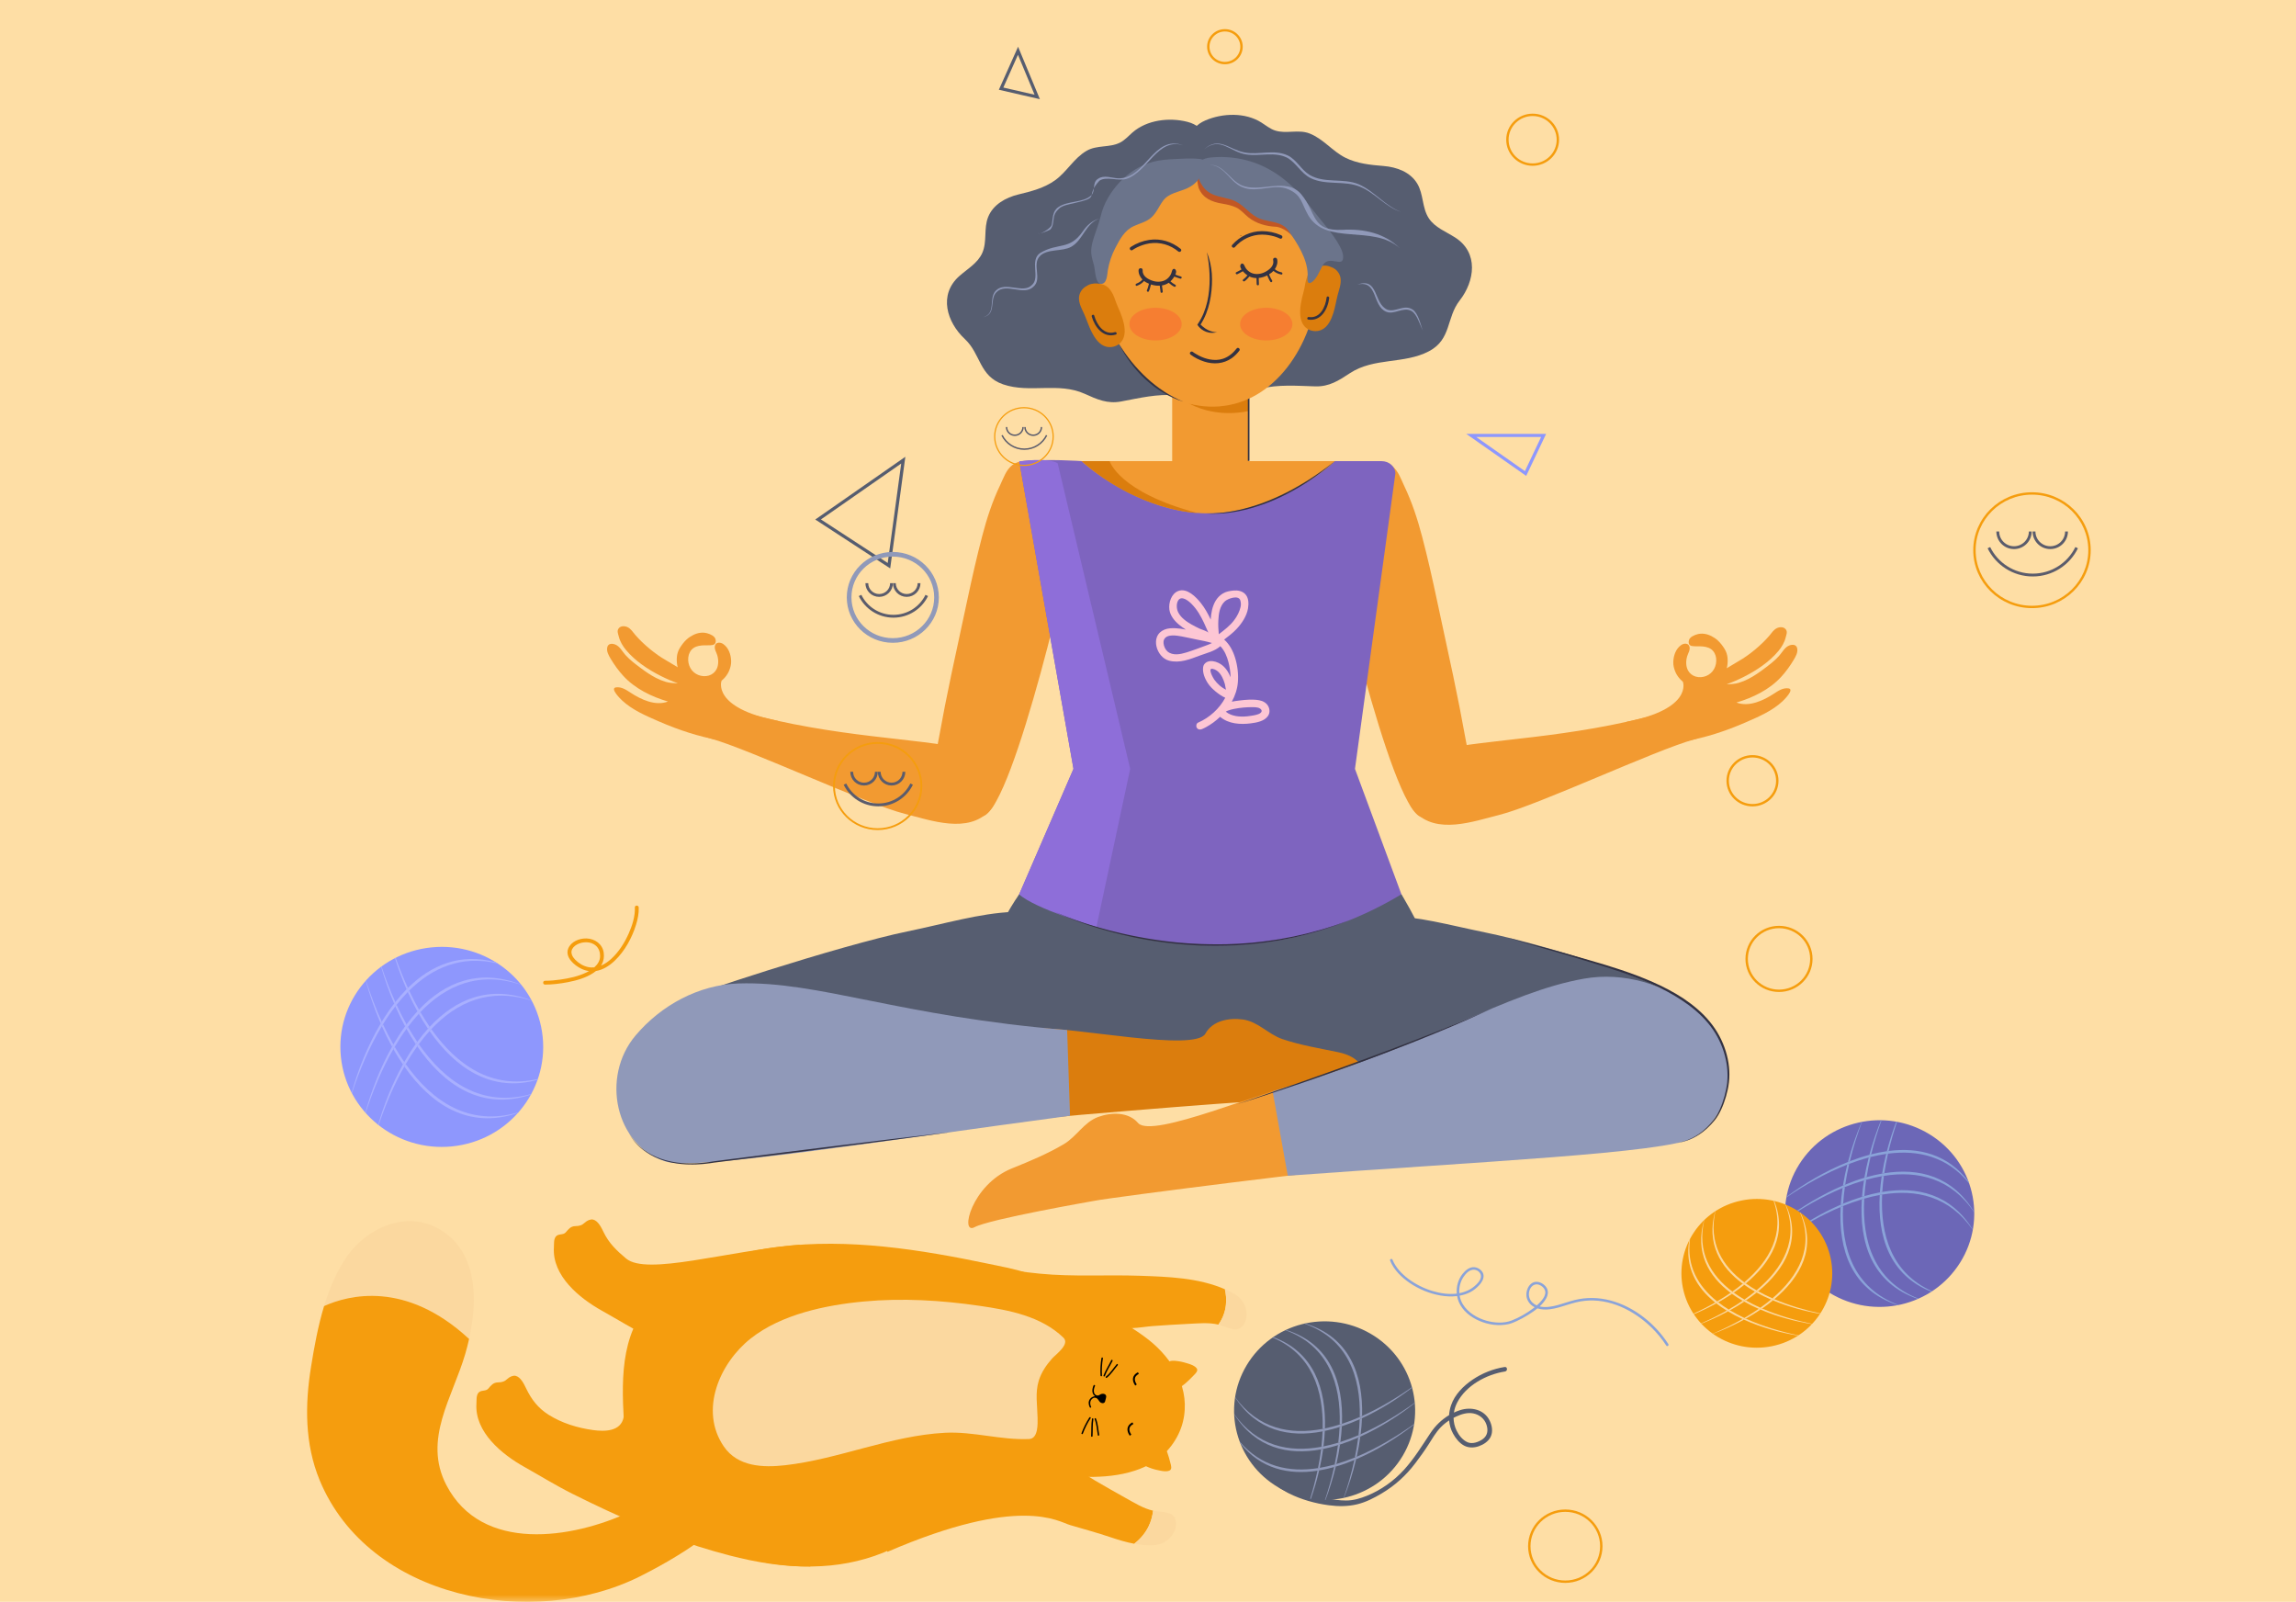 <svg width="162" height="113" viewBox="0 0 162 113" fill="none" xmlns="http://www.w3.org/2000/svg">
<rect width="162" height="113" fill="#FEDEA5"/>
<mask id="mask0_27_342" style="mask-type:alpha" maskUnits="userSpaceOnUse" x="0" y="0" width="162" height="113">
<rect width="162" height="113" rx="10" fill="#FEE3B4"/>
</mask>
<g mask="url(#mask0_27_342)">
<path d="M132.552 60.324H28.185V98.117H132.552V60.324Z" fill="#FEDEA5"/>
<path d="M104.795 54.624C104.857 54.427 103.742 54.885 103.75 54.65C103.78 53.849 103.559 52.984 103.419 52.201C103.145 50.672 102.844 49.147 102.523 47.626C102.153 45.874 101.768 44.125 101.395 42.374C101.075 40.865 100.734 39.348 100.342 37.856C100.019 36.628 99.631 35.435 99.082 34.286C98.849 33.8 98.671 33.221 98.225 32.876C97.746 32.505 97.1 32.594 96.531 32.554C94.138 32.388 93.316 33.992 93.645 36.526C93.931 38.73 98.082 56.78 100.231 57.62C101.698 58.194 104.36 56.008 104.795 54.624Z" fill="#F29A31"/>
<path d="M119.529 52.164C116.852 52.889 108.504 56.807 105.79 57.486C103.947 57.947 101.345 58.908 99.817 57.25C98.931 56.288 99.052 54.692 99.736 53.674C100.641 52.328 100.126 53.246 101.587 52.901C104.88 52.122 110.703 52.12 117.235 50.309C117.913 50.12 121.626 51.596 119.529 52.164Z" fill="#F29A31"/>
<path d="M118.193 47.356C118.11 47.147 118.054 46.92 118.063 46.694C118.08 46.246 118.237 45.766 118.627 45.499C118.824 45.365 119.142 45.352 119.208 45.632C119.262 45.861 119.113 46.069 119.048 46.278C118.948 46.596 118.938 46.985 119.096 47.286C119.209 47.499 119.405 47.657 119.637 47.727C119.879 47.8 120.145 47.781 120.378 47.688C120.615 47.593 120.814 47.421 120.938 47.2C121.067 46.97 121.118 46.696 121.087 46.436C121.056 46.182 120.938 45.938 120.722 45.788C120.493 45.63 120.204 45.599 119.932 45.593C119.799 45.59 119.665 45.598 119.533 45.589C119.436 45.583 119.311 45.575 119.234 45.51C119.137 45.428 119.138 45.292 119.163 45.18C119.216 44.937 119.546 44.802 119.757 44.743C120.091 44.651 120.435 44.714 120.74 44.866C120.905 44.948 121.07 45.057 121.205 45.181C121.389 45.351 121.562 45.577 121.69 45.791C121.8 45.976 121.869 46.179 121.89 46.393C121.93 46.797 121.859 47.254 121.647 47.606C121.525 47.807 121.348 48.003 121.16 48.147C120.995 48.273 120.784 48.378 120.588 48.448C120.396 48.518 120.193 48.545 119.988 48.542C119.226 48.532 118.474 48.067 118.193 47.356Z" fill="#F29A31"/>
<path d="M118.741 48.087C118.741 48.087 119.477 49.998 114.756 50.923L117.858 52.433C119.302 52.287 120.711 51.915 122.065 51.407C122.452 51.261 122.833 51.105 123.211 50.941C124.106 50.55 125.04 50.151 125.762 49.478C125.867 49.38 126.649 48.619 126.184 48.559C125.8 48.51 125.472 48.731 125.168 48.93C124.436 49.41 123.412 49.898 122.519 49.559C123.681 49.217 124.844 48.652 125.669 47.755C126.008 47.386 126.301 46.98 126.558 46.551C126.704 46.307 126.875 46.015 126.801 45.72C126.736 45.464 126.482 45.452 126.27 45.526C125.925 45.647 125.752 46.02 125.522 46.276C125.21 46.624 124.829 46.907 124.455 47.187C124.109 47.446 123.752 47.694 123.365 47.892C123.146 48.004 122.918 48.099 122.681 48.169C122.401 48.252 122.115 48.268 121.824 48.269C122.244 48.123 122.645 47.947 123.041 47.747C123.935 47.295 124.839 46.694 125.481 45.924C125.714 45.645 125.908 45.317 125.994 44.963C126.04 44.775 126.135 44.58 126.004 44.403C125.863 44.213 125.591 44.217 125.393 44.303C125.139 44.414 124.998 44.661 124.826 44.861C124.271 45.506 123.415 46.221 122.673 46.638C122.296 46.85 120.575 47.978 120.029 47.88L118.741 48.087Z" fill="#F29A31"/>
<path d="M64.856 54.554C64.794 54.357 65.909 54.816 65.901 54.58C65.871 53.78 66.093 52.914 66.233 52.131C66.507 50.602 66.807 49.077 67.128 47.557C67.498 45.805 67.883 44.056 68.256 42.304C68.577 40.796 68.918 39.278 69.31 37.786C69.632 36.559 70.02 35.365 70.57 34.217C70.802 33.731 70.981 33.152 71.427 32.807C71.905 32.437 72.551 32.525 73.121 32.486C75.513 32.319 76.335 33.923 76.006 36.457C75.72 38.661 71.569 56.712 69.421 57.551C67.953 58.124 65.292 55.938 64.856 54.554Z" fill="#F29A31"/>
<path d="M50.123 52.094C52.799 52.819 61.148 56.736 63.862 57.416C65.704 57.878 68.307 58.839 69.835 57.181C70.721 56.219 70.6 54.623 69.915 53.604C69.01 52.258 69.526 53.177 68.065 52.831C64.772 52.053 58.948 52.05 52.417 50.239C51.738 50.051 48.026 51.527 50.123 52.094Z" fill="#F29A31"/>
<path d="M51.458 47.285C51.541 47.076 51.597 46.849 51.588 46.623C51.571 46.175 51.414 45.695 51.024 45.428C50.827 45.294 50.51 45.281 50.443 45.561C50.389 45.79 50.538 45.998 50.603 46.206C50.703 46.525 50.713 46.914 50.555 47.215C50.443 47.428 50.247 47.586 50.014 47.656C49.772 47.728 49.506 47.709 49.273 47.617C49.036 47.523 48.838 47.35 48.713 47.129C48.584 46.899 48.533 46.625 48.564 46.365C48.596 46.111 48.713 45.867 48.929 45.717C49.158 45.559 49.447 45.528 49.719 45.522C49.852 45.519 49.986 45.527 50.118 45.519C50.215 45.512 50.34 45.505 50.417 45.439C50.515 45.357 50.513 45.221 50.488 45.109C50.435 44.866 50.105 44.731 49.894 44.672C49.561 44.581 49.216 44.643 48.912 44.795C48.747 44.877 48.581 44.986 48.446 45.11C48.262 45.28 48.089 45.506 47.962 45.72C47.851 45.905 47.783 46.108 47.761 46.322C47.721 46.727 47.792 47.184 48.004 47.536C48.126 47.737 48.304 47.933 48.491 48.076C48.656 48.203 48.867 48.308 49.063 48.377C49.255 48.447 49.459 48.475 49.663 48.472C50.425 48.461 51.177 47.996 51.458 47.285Z" fill="#F29A31"/>
<path d="M50.91 48.017C50.91 48.017 50.175 49.928 54.895 50.853L51.793 52.363C50.349 52.217 48.94 51.845 47.586 51.337C47.2 51.191 46.818 51.035 46.441 50.871C45.545 50.48 44.611 50.081 43.889 49.408C43.785 49.31 43.003 48.548 43.467 48.489C43.852 48.44 44.179 48.661 44.483 48.86C45.215 49.34 46.239 49.828 47.132 49.489C45.97 49.147 44.807 48.582 43.983 47.685C43.643 47.316 43.35 46.91 43.094 46.481C42.947 46.237 42.776 45.945 42.85 45.65C42.915 45.394 43.169 45.382 43.381 45.456C43.726 45.577 43.899 45.95 44.129 46.206C44.442 46.554 44.822 46.837 45.196 47.117C45.542 47.376 45.899 47.624 46.286 47.822C46.505 47.934 46.733 48.029 46.97 48.099C47.251 48.181 47.536 48.198 47.827 48.199C47.407 48.054 47.006 47.877 46.61 47.677C45.716 47.226 44.813 46.625 44.17 45.855C43.938 45.576 43.743 45.248 43.657 44.894C43.611 44.706 43.516 44.511 43.647 44.334C43.788 44.144 44.061 44.147 44.259 44.233C44.512 44.344 44.653 44.592 44.825 44.791C45.38 45.436 46.236 46.151 46.978 46.568C47.355 46.78 49.076 47.908 49.623 47.81L50.91 48.017Z" fill="#F29A31"/>
<path d="M76.321 32.529H94.826C94.826 32.529 92.031 37.597 84.915 37.644C84.915 37.643 75.977 35.529 76.321 32.529Z" fill="#F29A31"/>
<path d="M95.603 54.239L98.454 33.405C98.454 32.921 98.017 32.53 97.478 32.53H94.188C94.191 32.569 90.191 36.215 85.255 36.215C80.318 36.215 76.318 32.569 76.322 32.53C76.322 32.53 73.959 32.35 71.917 32.548L75.743 54.239L70.506 66.332C87.421 75.505 100.004 66.606 100.004 66.123L95.603 54.239Z" fill="#7E64BF"/>
<path d="M71.91 63.089C71.91 63.089 85.317 71.239 98.88 63.089C98.88 63.089 102.674 69.068 102.957 75.364C102.957 75.364 90.258 78.373 67.485 75.364C67.485 75.364 68.672 67.745 71.91 63.089Z" fill="#565D70"/>
<path d="M47.298 79.603C55.485 79.87 63.688 78.482 71.877 78.302C74.335 78.248 77.058 77.869 78.882 76.079C80.773 74.223 80.213 68.638 78.269 66.834C73.861 62.74 69.301 64.624 64.01 65.709C59.354 66.664 48.006 70.364 47.962 70.627L47.298 79.603Z" fill="#565D70"/>
<path d="M118.635 79.637C110.448 79.903 104.247 78.764 96.057 78.584C93.6 78.53 90.876 78.151 89.053 76.361C87.161 74.505 89.786 69.193 91.729 67.388C96.137 63.295 99.506 64.694 104.798 65.779C109.453 66.734 117.571 69.417 117.217 69.895L118.635 79.637Z" fill="#565D70"/>
<path d="M88.102 25.099H82.707V33.698H88.102V25.099Z" fill="#F29A31"/>
<path d="M83.898 28.465C83.898 28.465 86.064 29.038 88.101 27.998V28.991C88.101 28.991 85.954 29.565 83.898 28.465Z" fill="#DB7D0D"/>
<path d="M88.045 27.814V32.511H88.158V27.814" fill="#333242"/>
<path d="M85.156 11.167C85.232 10.026 85.133 8.938 83.772 8.593C82.487 8.267 80.923 8.459 79.905 9.345C79.631 9.584 79.363 9.888 79.032 10.057C78.298 10.433 77.4 10.213 76.668 10.638C75.762 11.164 75.28 12.118 74.441 12.719C73.685 13.261 72.765 13.5 71.868 13.715C70.959 13.934 70.077 14.426 69.722 15.307C69.394 16.121 69.663 17.041 69.307 17.844C68.988 18.564 68.257 18.969 67.684 19.478C66.199 20.799 66.809 22.736 68.076 23.916C69.213 24.975 69.075 26.535 70.786 27.117C72.667 27.757 74.678 26.938 76.543 27.784C77.404 28.174 78.135 28.504 79.103 28.322C80.459 28.068 81.588 27.787 82.98 27.88C84.01 27.948 85.173 27.854 85.61 26.806C86.578 24.485 85.339 21.771 85.362 19.39C85.373 18.316 85.658 17.256 85.555 16.179C85.454 15.124 85.138 14.1 85.056 13.041C85.013 12.483 85.112 11.816 85.156 11.167Z" fill="#565D70"/>
<path d="M84.095 11.251C83.838 10.135 83.763 9.046 85.051 8.494C86.269 7.973 87.844 7.92 88.991 8.638C89.3 8.832 89.612 9.091 89.965 9.206C90.751 9.463 91.603 9.108 92.393 9.414C93.371 9.793 94 10.661 94.923 11.124C95.756 11.542 96.702 11.636 97.623 11.71C98.556 11.786 99.504 12.135 99.996 12.95C100.449 13.703 100.33 14.654 100.809 15.392C101.239 16.053 102.026 16.34 102.671 16.754C104.349 17.829 104.054 19.837 102.991 21.198C102.036 22.419 102.42 23.939 100.823 24.779C99.068 25.702 96.951 25.203 95.243 26.328C94.455 26.847 93.786 27.285 92.801 27.256C91.421 27.215 90.262 27.112 88.902 27.418C87.895 27.645 86.731 27.732 86.133 26.765C84.808 24.622 85.6 21.75 85.198 19.403C85.016 18.343 84.566 17.34 84.496 16.261C84.429 15.203 84.578 14.143 84.49 13.085C84.445 12.527 84.241 11.885 84.095 11.251Z" fill="#565D70"/>
<path d="M92.98 19.972C92.857 22.224 92.052 24.326 90.838 25.898C89.615 27.472 87.984 28.517 86.023 28.669C84.063 28.823 82.285 28.043 80.828 26.678C79.378 25.312 78.249 23.361 77.769 21.156C77.307 18.95 77.793 16.852 79.05 15.172C80.297 13.506 82.315 12.257 84.695 12.078C87.074 11.887 89.266 12.808 90.762 14.26C92.271 15.725 93.085 17.722 92.98 19.972Z" fill="#F29A31"/>
<path d="M79.293 22.82C79.233 22.542 79.137 22.27 79.031 22.006C78.946 21.797 78.842 21.596 78.766 21.384C78.664 21.102 78.576 20.811 78.409 20.558C78.313 20.412 78.201 20.281 78.053 20.183C77.921 20.095 77.772 20.055 77.618 20.025C77.345 19.972 77.034 19.983 76.782 20.11C76.746 20.128 76.713 20.149 76.68 20.173C76.668 20.179 76.656 20.185 76.643 20.192C76.321 20.365 76.118 20.716 76.13 21.078C76.144 21.482 76.356 21.83 76.514 22.192C76.692 22.599 76.823 23.022 77.026 23.419C77.239 23.838 77.558 24.33 78.049 24.455C78.319 24.524 78.608 24.48 78.848 24.341C79.12 24.185 79.271 23.93 79.331 23.631C79.384 23.366 79.349 23.083 79.293 22.82Z" fill="#DB7D0D"/>
<path d="M91.833 22.658C91.94 22.945 92.129 23.172 92.422 23.285C92.682 23.385 92.974 23.384 93.229 23.274C93.695 23.074 93.931 22.539 94.075 22.092C94.212 21.669 94.274 21.23 94.385 20.801C94.484 20.419 94.638 20.043 94.588 19.641C94.542 19.282 94.286 18.966 93.94 18.846C93.926 18.841 93.913 18.837 93.9 18.833C93.864 18.814 93.827 18.799 93.789 18.787C93.52 18.699 93.212 18.737 92.95 18.832C92.802 18.886 92.662 18.948 92.546 19.056C92.415 19.175 92.325 19.322 92.253 19.481C92.129 19.757 92.088 20.058 92.033 20.352C91.991 20.573 91.919 20.787 91.87 21.007C91.807 21.285 91.755 21.567 91.741 21.851C91.727 22.119 91.738 22.404 91.833 22.658Z" fill="#DB7D0D"/>
<path d="M83.323 19.508C83.188 19.475 83.062 19.417 82.931 19.372L82.936 19.362C82.964 19.293 82.991 19.214 82.983 19.138C82.975 19.068 82.927 18.979 82.855 18.966C82.837 18.963 82.819 18.965 82.798 18.972C82.702 19.006 82.678 19.166 82.653 19.248C82.61 19.383 82.528 19.5 82.429 19.602C82.15 19.888 81.703 19.931 81.336 19.811C80.988 19.698 80.592 19.474 80.622 19.058C80.635 18.877 80.348 18.872 80.335 19.053C80.318 19.294 80.436 19.537 80.608 19.718C80.495 19.851 80.347 19.947 80.181 20.009C80.087 20.044 80.124 20.195 80.22 20.16C80.417 20.087 80.589 19.978 80.723 19.823C80.769 19.86 80.817 19.892 80.866 19.919C80.931 19.955 80.999 19.987 81.068 20.015C81.023 20.166 80.995 20.323 80.926 20.465C80.882 20.554 81.016 20.635 81.06 20.546C81.134 20.394 81.161 20.227 81.211 20.068C81.413 20.134 81.625 20.166 81.83 20.154C81.847 20.303 81.867 20.452 81.888 20.6C81.902 20.699 82.054 20.66 82.04 20.562C82.02 20.421 82 20.279 81.985 20.137C82.154 20.108 82.316 20.047 82.46 19.947C82.58 20.052 82.703 20.152 82.847 20.224C82.938 20.269 83.02 20.137 82.929 20.092C82.801 20.027 82.691 19.941 82.584 19.849C82.619 19.817 82.653 19.782 82.685 19.744C82.747 19.672 82.807 19.594 82.858 19.511C82.999 19.557 83.132 19.622 83.278 19.657C83.376 19.681 83.421 19.532 83.323 19.508Z" fill="#333242"/>
<path d="M79.907 17.637C79.989 17.578 80.078 17.529 80.166 17.482C80.176 17.477 80.186 17.472 80.196 17.466C80.174 17.478 80.21 17.46 80.21 17.459C80.234 17.448 80.256 17.437 80.28 17.425C80.336 17.399 80.392 17.375 80.449 17.352C80.576 17.301 80.708 17.258 80.841 17.223C81.562 17.034 82.318 17.167 82.931 17.585C83.004 17.634 83.074 17.688 83.142 17.743C83.266 17.843 83.428 17.657 83.304 17.556C82.674 17.047 81.888 16.8 81.078 16.925C80.629 16.994 80.184 17.16 79.805 17.409C79.792 17.418 79.779 17.427 79.766 17.436C79.637 17.529 79.778 17.731 79.907 17.637Z" fill="#333242"/>
<path d="M87.233 19.203C87.361 19.149 87.476 19.072 87.598 19.008L87.592 18.999C87.553 18.935 87.514 18.861 87.51 18.785C87.506 18.715 87.54 18.62 87.61 18.596C87.626 18.59 87.645 18.588 87.666 18.592C87.766 18.611 87.815 18.765 87.854 18.842C87.918 18.969 88.018 19.072 88.132 19.157C88.453 19.397 88.902 19.369 89.245 19.195C89.57 19.029 89.926 18.747 89.831 18.341C89.789 18.163 90.071 18.114 90.112 18.291C90.168 18.527 90.09 18.785 89.949 18.989C90.082 19.104 90.243 19.176 90.417 19.211C90.515 19.231 90.502 19.386 90.402 19.366C90.196 19.324 90.009 19.244 89.852 19.111C89.812 19.154 89.77 19.194 89.726 19.228C89.667 19.274 89.606 19.315 89.542 19.354C89.61 19.496 89.662 19.647 89.754 19.776C89.811 19.858 89.692 19.959 89.634 19.877C89.537 19.738 89.484 19.578 89.409 19.428C89.22 19.524 89.016 19.589 88.811 19.609C88.819 19.759 88.822 19.909 88.825 20.059C88.827 20.159 88.67 20.144 88.668 20.045C88.665 19.902 88.662 19.759 88.655 19.617C88.484 19.614 88.314 19.579 88.156 19.503C88.054 19.625 87.948 19.743 87.817 19.836C87.736 19.894 87.633 19.777 87.715 19.718C87.832 19.634 87.927 19.532 88.018 19.425C87.978 19.399 87.939 19.37 87.901 19.338C87.828 19.276 87.756 19.208 87.693 19.134C87.561 19.201 87.439 19.286 87.302 19.343C87.208 19.382 87.139 19.242 87.233 19.203Z" fill="#333242"/>
<path d="M90.308 16.828C90.219 16.782 90.123 16.747 90.028 16.714C90.017 16.71 90.006 16.707 89.995 16.703C90.019 16.711 89.981 16.698 89.98 16.698C89.956 16.691 89.931 16.683 89.907 16.676C89.847 16.659 89.787 16.644 89.728 16.63C89.594 16.599 89.458 16.577 89.321 16.563C88.578 16.487 87.853 16.736 87.313 17.244C87.249 17.304 87.189 17.368 87.13 17.433C87.024 17.551 86.834 17.392 86.941 17.273C87.482 16.673 88.219 16.308 89.039 16.305C89.493 16.304 89.959 16.399 90.373 16.586C90.388 16.593 90.402 16.599 90.416 16.607C90.558 16.679 90.451 16.9 90.308 16.828Z" fill="#333242"/>
<path d="M84 25.011C84.283 25.231 84.624 25.395 84.964 25.506C85.623 25.72 86.331 25.671 86.906 25.268C87.112 25.123 87.29 24.94 87.444 24.743C87.542 24.619 87.354 24.458 87.255 24.584C87.004 24.906 86.69 25.173 86.296 25.306C85.994 25.408 85.668 25.412 85.356 25.354C85.088 25.305 84.832 25.209 84.59 25.087C84.499 25.04 84.41 24.99 84.324 24.936C84.316 24.931 84.307 24.926 84.299 24.921C84.272 24.904 84.321 24.935 84.295 24.918C84.282 24.909 84.267 24.9 84.254 24.891C84.233 24.876 84.212 24.861 84.191 24.846C84.181 24.839 84.171 24.832 84.161 24.825C84.035 24.727 83.874 24.913 84 25.011Z" fill="#333242"/>
<path d="M77.031 22.326C77.243 23.076 77.849 23.874 78.728 23.603C78.843 23.567 78.779 23.395 78.665 23.43C77.891 23.669 77.388 22.905 77.206 22.263C77.174 22.149 76.999 22.212 77.031 22.326Z" fill="#333242"/>
<path d="M93.602 20.987C93.525 21.648 93.15 22.481 92.347 22.365C92.228 22.348 92.193 22.529 92.312 22.546C93.223 22.678 93.695 21.796 93.785 21.022C93.799 20.904 93.616 20.869 93.602 20.987Z" fill="#333242"/>
<path d="M84.462 12.378C84.379 12.369 84.552 13.207 84.574 13.26C84.876 13.999 85.497 14.24 86.246 14.368C86.574 14.423 86.924 14.494 87.23 14.643C87.571 14.809 87.792 15.095 88.08 15.329C88.629 15.776 89.357 15.971 90.058 15.999C90.058 15.999 91.368 16.074 92.327 18.505L91.047 13.528C91.046 13.528 84.475 12.379 84.462 12.378Z" fill="#C15724"/>
<path d="M94.538 17.382C94.4 17.118 94.238 16.869 94.066 16.626C93.796 16.245 93.496 15.887 93.203 15.524C92.653 14.844 92.126 14.145 91.526 13.506C90.869 12.805 90.101 12.209 89.232 11.781C88.4 11.372 87.484 11.139 86.556 11.088C86.318 11.075 86.076 11.065 85.838 11.081C85.628 11.095 85.419 11.1 85.213 11.142C85.09 11.168 84.965 11.205 84.853 11.264C84.787 11.232 84.708 11.22 84.635 11.212C84.477 11.193 84.315 11.188 84.155 11.184C83.849 11.176 83.544 11.189 83.238 11.203C82.736 11.224 82.233 11.245 81.738 11.33C81.248 11.414 80.793 11.578 80.355 11.808C79.552 12.232 78.872 12.895 78.373 13.643C78.101 14.052 77.885 14.481 77.745 14.951C77.672 15.197 77.616 15.446 77.54 15.69C77.477 15.893 77.41 16.084 77.34 16.284C77.166 16.788 76.96 17.328 76.998 17.87C77.019 18.162 77.126 18.47 77.198 18.753C77.263 19.009 77.287 19.985 77.656 20.023C78.119 20.07 78.117 19.343 78.166 19.06C78.26 18.507 78.436 17.985 78.697 17.486C79.011 16.887 79.336 16.263 79.984 15.958C80.409 15.758 80.89 15.659 81.245 15.334C81.603 15.005 81.781 14.539 82.066 14.156C82.47 13.613 83.194 13.547 83.773 13.279C84.114 13.121 84.414 12.887 84.613 12.573C84.538 12.692 84.884 13.178 84.957 13.267C85.12 13.464 85.324 13.601 85.557 13.706C86.072 13.94 86.665 13.949 87.171 14.201C87.829 14.527 88.242 15.199 88.949 15.447C89.622 15.683 90.439 15.619 90.897 16.258C91.522 17.132 92.23 18.226 92.267 19.331C92.272 19.462 92.154 20.061 92.457 19.955C92.851 19.817 93.134 19.067 93.31 18.747C93.785 17.885 94.832 19.024 94.766 18.053C94.75 17.817 94.645 17.589 94.538 17.382Z" fill="#6B748B"/>
<path d="M85.334 11.612C86.408 11.646 86.731 12.677 87.603 13.069C88.893 13.649 90.775 12.438 91.83 13.727C92.922 15.052 92.51 16.323 94.734 16.212C96.2 16.126 97.692 16.444 98.753 17.5C96.872 15.816 93.528 17.363 92.288 15.153C91.818 14.326 91.849 13.76 90.891 13.348C89.917 12.929 88.814 13.587 87.808 13.259C86.776 12.951 86.508 11.708 85.334 11.612Z" fill="#9099B9"/>
<path d="M83.505 10.258C81.675 9.663 81.005 12.115 79.488 12.616C78.867 12.805 78.091 12.408 77.572 12.747C76.493 13.915 77.77 13.89 75.708 14.349C75.494 14.397 74.943 14.498 74.738 14.703C74.564 14.875 74.435 15.004 74.373 15.261C74.303 15.568 74.338 15.939 74.105 16.191C74.072 16.224 73.287 16.571 73.276 16.441C73.289 16.607 74.152 16.125 74.206 15.853C74.303 15.399 74.236 14.933 74.662 14.62C75.318 14.143 76.435 14.328 77.002 13.774C77.319 13.464 77.034 12.86 77.488 12.604C77.891 12.33 78.441 12.552 78.869 12.58C80.862 12.656 81.36 9.448 83.505 10.258Z" fill="#9099B9"/>
<path d="M77.594 15.406C76.568 15.757 76.452 16.913 75.578 17.412C74.941 17.765 73.871 17.529 73.357 18.08C72.8 18.676 73.563 19.698 72.9 20.238C72.226 20.891 70.987 19.918 70.305 20.612C69.783 21.144 70.341 22.178 69.352 22.382C70.33 22.119 69.72 21.063 70.264 20.503C70.929 19.82 72.194 20.747 72.8 20.113C73.43 19.594 72.612 18.37 73.396 17.844C74.657 17.089 75.464 17.679 76.397 16.324C76.697 15.89 77.078 15.547 77.594 15.406Z" fill="#9099B9"/>
<path d="M84.945 10.545C86.005 9.588 86.687 10.539 87.807 10.756C88.821 10.952 89.894 10.51 90.859 10.966C91.488 11.264 91.798 11.97 92.39 12.331C93.447 12.966 94.761 12.538 95.873 13.002C96.975 13.49 97.716 14.52 98.853 14.949C97.738 14.596 97.025 13.602 95.965 13.175C94.846 12.707 93.559 13.103 92.466 12.561C91.79 12.219 91.467 11.496 90.821 11.126C89.917 10.675 88.899 11.04 87.933 10.895C86.783 10.722 86.092 9.591 84.945 10.545Z" fill="#9099B9"/>
<path d="M95.772 20.077C97.287 19.531 96.9 21.43 97.893 21.848C98.466 22.049 99.054 21.449 99.661 21.83C100.06 22.081 100.239 22.897 100.381 23.309C100.203 22.945 99.979 22.147 99.586 21.936C98.996 21.619 98.368 22.232 97.808 21.991C96.8 21.577 97.237 19.724 95.772 20.077Z" fill="#9099B9"/>
<path d="M87.586 16.62L87.6 16.6C87.573 16.606 87.544 16.612 87.515 16.618L87.499 16.639C87.529 16.633 87.558 16.626 87.586 16.62Z" fill="black"/>
<path d="M78.956 24.269C80.033 26.008 81.566 27.54 83.491 28.337C81.484 27.715 79.87 26.102 78.956 24.269Z" fill="#333242"/>
<path d="M85.102 36.212C85.102 36.212 85.141 36.216 85.214 36.219C85.287 36.221 85.395 36.222 85.532 36.22C85.669 36.218 85.835 36.208 86.026 36.192C86.216 36.176 86.429 36.148 86.661 36.115C86.893 36.079 87.143 36.034 87.405 35.975C87.667 35.915 87.942 35.846 88.223 35.763C88.504 35.684 88.79 35.586 89.08 35.483C89.223 35.427 89.369 35.374 89.513 35.315C89.655 35.254 89.802 35.198 89.943 35.133C90.085 35.069 90.229 35.008 90.368 34.94C90.509 34.874 90.649 34.807 90.785 34.736C90.921 34.667 91.058 34.598 91.189 34.524C91.32 34.451 91.453 34.382 91.577 34.306C91.703 34.232 91.828 34.161 91.948 34.088C92.068 34.014 92.185 33.942 92.3 33.872C92.413 33.8 92.521 33.727 92.627 33.658C92.679 33.624 92.731 33.59 92.782 33.557C92.832 33.522 92.881 33.488 92.929 33.454C93.025 33.387 93.117 33.323 93.204 33.262C93.292 33.201 93.372 33.14 93.45 33.084C93.604 32.973 93.738 32.875 93.845 32.79C94.062 32.624 94.186 32.529 94.186 32.529C94.186 32.529 94.067 32.63 93.858 32.807C93.755 32.896 93.625 32.999 93.475 33.117C93.4 33.176 93.322 33.24 93.236 33.304C93.15 33.368 93.06 33.435 92.965 33.504C92.918 33.539 92.87 33.574 92.821 33.611C92.771 33.645 92.719 33.681 92.667 33.717C92.563 33.789 92.456 33.864 92.344 33.939C92.232 34.013 92.115 34.088 91.997 34.164C91.879 34.242 91.752 34.313 91.626 34.389C91.501 34.466 91.37 34.536 91.237 34.611C91.106 34.686 90.97 34.757 90.833 34.828C90.697 34.901 90.556 34.969 90.415 35.037C90.275 35.107 90.131 35.17 89.988 35.234C89.845 35.3 89.698 35.355 89.552 35.415C89.407 35.474 89.26 35.526 89.115 35.581C88.823 35.682 88.533 35.778 88.249 35.857C87.965 35.94 87.686 36.001 87.421 36.056C87.156 36.108 86.903 36.148 86.669 36.178C86.2 36.237 85.805 36.246 85.531 36.242C85.257 36.236 85.102 36.212 85.102 36.212Z" fill="#333242"/>
<path d="M57.723 36.645L57.788 36.737L63.587 32.699L62.635 39.715L57.785 36.553L57.723 36.645L57.66 36.738L62.811 40.097L63.879 32.223L57.523 36.649L57.66 36.738L57.723 36.645Z" fill="#565D70"/>
<path d="M71.829 3.582L71.726 3.537L70.477 6.332L73.372 6.996L71.833 3.297L71.726 3.537L71.829 3.582L71.725 3.624L72.996 6.681L70.793 6.176L71.932 3.627L71.829 3.582L71.725 3.624L71.829 3.582Z" fill="#565D70"/>
<path d="M103.806 30.716V30.828H108.736L107.594 33.236L103.872 30.625L103.806 30.716V30.828V30.716L103.741 30.807L107.684 33.572L109.091 30.605H103.453L103.741 30.807L103.806 30.716Z" fill="#8E97FD"/>
<path d="M89.539 77.65C90.54 77.623 91.529 77.465 92.53 77.421C93.781 77.367 94.88 77.679 96.066 78.025C97.224 78.364 96.516 76.473 96.165 75.462C95.905 74.713 95.159 74.382 94.429 74.229C93.11 73.951 91.761 73.737 90.483 73.302C89.495 72.966 88.773 72.075 87.713 71.922C86.745 71.783 85.559 71.987 85.051 72.914C84.33 74.23 75.771 72.436 73.151 72.545C67.701 72.772 70.584 79.233 70.584 79.233C70.72 79.037 88.065 77.652 89.229 77.655C89.332 77.654 89.436 77.653 89.539 77.65Z" fill="#DB7D0D"/>
<path d="M75.294 72.664C63.48 71.705 57.749 69.194 52.109 69.377C49.294 69.468 46.65 70.912 44.847 73.042C42.367 75.973 43.415 80.817 46.971 81.939C49.048 82.594 62.1 80.494 75.498 78.71L75.294 72.664Z" fill="#9099B9"/>
<path d="M68.762 86.57C67.701 87.137 68.538 83.573 71.401 82.422C72.649 81.919 73.908 81.396 75.067 80.709C75.963 80.179 76.482 79.16 77.487 78.794C78.405 78.46 79.609 78.418 80.3 79.221C81.282 80.361 89.278 76.859 91.866 76.43C97.245 75.54 95.781 82.449 95.781 82.449C95.606 82.285 78.347 84.471 77.208 84.712C77.106 84.733 69.85 85.989 68.762 86.57Z" fill="#F29A31"/>
<path d="M89.792 76.985C101.149 73.635 106.229 70.008 111.784 69.035C114.557 68.55 117.447 69.422 119.658 71.138C122.7 73.499 122.692 78.453 119.449 80.276C117.555 81.342 104.344 81.951 90.862 82.942L89.792 76.985Z" fill="#9099B9"/>
<path d="M74.626 32.679L79.743 54.238L77.361 65.394C77.361 65.394 72.999 64.106 71.909 63.088L75.742 54.238L71.916 32.547C71.916 32.547 73.892 32.252 74.626 32.679Z" fill="#8E6ED9"/>
<path d="M84.464 36.184C84.464 36.184 80.356 36.079 76.321 32.529H78.292C78.292 32.529 78.93 34.713 84.464 36.184Z" fill="#DB7D0D"/>
<path d="M74.413 64.319C74.413 64.319 74.715 64.461 75.259 64.671C75.53 64.777 75.863 64.898 76.248 65.028C76.344 65.061 76.444 65.093 76.546 65.127C76.648 65.16 76.755 65.193 76.863 65.228C77.08 65.298 77.31 65.363 77.55 65.435C78.031 65.57 78.554 65.713 79.114 65.837C79.392 65.904 79.681 65.961 79.976 66.023C80.123 66.054 80.273 66.079 80.424 66.108C80.575 66.135 80.726 66.168 80.881 66.191C81.19 66.241 81.503 66.296 81.822 66.336C81.981 66.357 82.142 66.379 82.303 66.4C82.464 66.418 82.627 66.436 82.79 66.454C82.872 66.463 82.953 66.472 83.035 66.481C83.117 66.489 83.199 66.495 83.282 66.502C83.447 66.515 83.612 66.529 83.777 66.542C83.943 66.557 84.109 66.561 84.275 66.571C84.442 66.579 84.608 66.589 84.774 66.595C84.941 66.599 85.107 66.604 85.274 66.608C85.44 66.612 85.607 66.618 85.773 66.615C85.939 66.614 86.105 66.613 86.27 66.612C86.352 66.61 86.435 66.611 86.517 66.609C86.599 66.606 86.681 66.603 86.763 66.599C87.091 66.585 87.417 66.578 87.737 66.549C87.897 66.537 88.057 66.525 88.215 66.513L88.333 66.504L88.451 66.491C88.529 66.482 88.607 66.474 88.684 66.465C88.995 66.431 89.301 66.4 89.598 66.353C89.747 66.331 89.895 66.31 90.04 66.289C90.113 66.278 90.185 66.267 90.257 66.256C90.328 66.243 90.399 66.23 90.469 66.217C90.751 66.163 91.026 66.117 91.29 66.062C91.553 66.002 91.807 65.945 92.05 65.89C92.112 65.876 92.172 65.863 92.231 65.848C92.29 65.832 92.349 65.817 92.406 65.801C92.522 65.77 92.635 65.74 92.745 65.71C92.855 65.681 92.962 65.652 93.067 65.624C93.119 65.611 93.171 65.597 93.221 65.583C93.271 65.567 93.32 65.552 93.369 65.537C93.563 65.476 93.744 65.42 93.912 65.367C94.08 65.315 94.235 65.269 94.371 65.217C94.921 65.021 95.235 64.909 95.235 64.909C95.235 64.909 94.923 65.028 94.379 65.237C94.243 65.292 94.089 65.341 93.922 65.396C93.755 65.452 93.574 65.512 93.381 65.576C93.332 65.592 93.284 65.608 93.234 65.625C93.183 65.641 93.132 65.655 93.08 65.67C92.976 65.7 92.869 65.73 92.76 65.761C92.65 65.793 92.537 65.824 92.421 65.857C92.364 65.873 92.305 65.89 92.246 65.907C92.187 65.923 92.127 65.936 92.066 65.951C91.822 66.009 91.568 66.069 91.305 66.132C91.041 66.19 90.766 66.24 90.484 66.296C90.413 66.31 90.342 66.324 90.271 66.338C90.2 66.35 90.127 66.361 90.054 66.373C89.908 66.395 89.76 66.419 89.611 66.442C89.314 66.495 89.007 66.524 88.695 66.561C88.617 66.57 88.539 66.579 88.46 66.588L88.342 66.601L88.223 66.61C88.065 66.623 87.904 66.635 87.743 66.648C87.422 66.678 87.095 66.688 86.766 66.703C86.683 66.707 86.601 66.71 86.519 66.714C86.436 66.716 86.353 66.716 86.27 66.717C86.104 66.719 85.938 66.721 85.771 66.723C85.605 66.727 85.438 66.721 85.27 66.718C85.103 66.715 84.936 66.711 84.769 66.707C84.602 66.701 84.434 66.689 84.267 66.68C84.1 66.67 83.933 66.665 83.767 66.649C83.601 66.635 83.435 66.621 83.27 66.607C83.188 66.6 83.105 66.594 83.023 66.585C82.94 66.576 82.859 66.567 82.777 66.558C82.613 66.539 82.45 66.521 82.288 66.502C82.126 66.48 81.965 66.458 81.806 66.436C81.486 66.394 81.172 66.338 80.862 66.287C80.707 66.263 80.555 66.23 80.404 66.202C80.253 66.172 80.103 66.146 79.955 66.113C79.661 66.047 79.372 65.987 79.093 65.917C78.534 65.785 78.012 65.636 77.531 65.495C77.051 65.35 76.615 65.206 76.233 65.068C75.85 64.93 75.519 64.803 75.249 64.692C74.979 64.582 74.77 64.487 74.628 64.423C74.487 64.357 74.413 64.319 74.413 64.319Z" fill="#333242"/>
<path d="M87.184 77.929C87.184 77.929 87.469 77.832 87.968 77.661C88.466 77.489 89.178 77.243 90.033 76.948C90.459 76.799 90.921 76.637 91.41 76.466C91.898 76.293 92.412 76.111 92.945 75.922C93.478 75.734 94.026 75.536 94.584 75.335C95.142 75.134 95.706 74.924 96.272 74.716C96.836 74.507 97.401 74.297 97.957 74.091C98.511 73.879 99.056 73.674 99.582 73.469C100.108 73.263 100.617 73.065 101.099 72.876C101.579 72.683 102.033 72.501 102.452 72.332C102.869 72.159 103.251 72 103.59 71.859C103.675 71.825 103.757 71.79 103.837 71.758C103.915 71.724 103.991 71.691 104.064 71.66C104.21 71.597 104.343 71.538 104.464 71.486C104.949 71.278 105.225 71.159 105.225 71.159C105.225 71.159 104.951 71.285 104.473 71.505C104.354 71.561 104.221 71.621 104.076 71.688C104.004 71.72 103.929 71.755 103.851 71.79C103.773 71.825 103.691 71.861 103.607 71.897C103.271 72.044 102.891 72.209 102.477 72.389C102.06 72.563 101.608 72.751 101.13 72.951C100.651 73.148 100.144 73.35 99.619 73.558C99.093 73.765 98.547 73.973 97.995 74.187C97.439 74.396 96.875 74.608 96.311 74.82C95.745 75.025 95.179 75.234 94.62 75.432C94.061 75.63 93.511 75.828 92.978 76.013C92.711 76.106 92.449 76.197 92.192 76.286C91.935 76.374 91.683 76.459 91.438 76.542C90.947 76.707 90.483 76.863 90.054 77.007C89.196 77.293 88.478 77.521 87.976 77.681C87.724 77.76 87.526 77.822 87.391 77.864C87.255 77.907 87.184 77.929 87.184 77.929Z" fill="#333242"/>
<path d="M44.404 79.969C44.404 79.969 44.442 80.052 44.536 80.195C44.63 80.337 44.782 80.539 45.011 80.762C45.239 80.985 45.548 81.228 45.941 81.439C46.138 81.543 46.353 81.645 46.59 81.727C46.826 81.81 47.079 81.886 47.349 81.938C47.483 81.969 47.623 81.986 47.764 82.01C47.835 82.018 47.906 82.026 47.979 82.034C48.015 82.038 48.051 82.042 48.088 82.046C48.124 82.048 48.161 82.05 48.198 82.053C48.272 82.058 48.347 82.062 48.422 82.067C48.498 82.068 48.574 82.069 48.65 82.071C48.803 82.076 48.959 82.066 49.117 82.063C49.196 82.061 49.275 82.052 49.354 82.047C49.434 82.041 49.514 82.037 49.595 82.028C49.675 82.019 49.756 82.01 49.838 82.001C49.919 81.992 50.001 81.982 50.083 81.968C50.164 81.955 50.247 81.942 50.329 81.929L50.391 81.92L50.425 81.915L50.456 81.912C50.498 81.906 50.54 81.901 50.582 81.895C50.75 81.874 50.921 81.852 51.092 81.83C52.464 81.655 53.926 81.469 55.389 81.281C56.853 81.099 58.317 80.918 59.688 80.748C61.061 80.581 62.342 80.425 63.441 80.292C64.539 80.163 65.455 80.055 66.095 79.979C66.737 79.905 67.103 79.863 67.103 79.863C67.103 79.863 66.738 79.913 66.098 80.001C65.459 80.086 64.545 80.208 63.449 80.355C62.352 80.498 61.072 80.665 59.701 80.843C58.329 81.018 56.867 81.205 55.403 81.392C53.94 81.573 52.476 81.755 51.104 81.925C50.932 81.947 50.762 81.968 50.593 81.989C50.551 81.994 50.509 82 50.468 82.005L50.436 82.008L50.407 82.012L50.344 82.021C50.26 82.034 50.177 82.046 50.094 82.058C50.012 82.071 49.93 82.08 49.847 82.088C49.765 82.096 49.684 82.105 49.602 82.114C49.521 82.122 49.44 82.125 49.359 82.13C49.279 82.135 49.199 82.143 49.12 82.143C48.96 82.145 48.803 82.153 48.649 82.146C48.571 82.144 48.495 82.142 48.418 82.14C48.342 82.134 48.267 82.129 48.192 82.124C48.155 82.121 48.118 82.118 48.08 82.115C48.044 82.111 48.007 82.106 47.97 82.102C47.897 82.093 47.825 82.084 47.753 82.076C47.611 82.05 47.469 82.032 47.335 81.999C46.791 81.884 46.311 81.695 45.919 81.475C45.526 81.255 45.22 81.006 44.994 80.778C44.767 80.55 44.621 80.343 44.529 80.199C44.439 80.053 44.404 79.969 44.404 79.969Z" fill="#333242"/>
<path d="M106.359 66.141C106.359 66.141 106.756 66.251 107.451 66.445C107.799 66.538 108.222 66.651 108.707 66.78C109.192 66.91 109.741 67.049 110.336 67.219C110.932 67.384 111.574 67.571 112.255 67.767C112.935 67.964 113.653 68.175 114.385 68.422C115.119 68.669 115.869 68.947 116.613 69.275C117.357 69.604 118.094 69.984 118.785 70.44C119.472 70.9 120.112 71.439 120.631 72.068C120.76 72.224 120.884 72.388 120.996 72.553C121.109 72.722 121.213 72.893 121.308 73.068C121.497 73.419 121.649 73.783 121.764 74.152C121.995 74.889 122.071 75.647 121.99 76.351C121.949 76.704 121.871 77.037 121.781 77.356C121.687 77.674 121.578 77.977 121.448 78.257C121.319 78.537 121.171 78.796 120.993 79.017C120.815 79.235 120.631 79.431 120.446 79.6C120.076 79.942 119.695 80.173 119.367 80.321C119.286 80.36 119.205 80.389 119.131 80.421C119.055 80.447 118.984 80.473 118.917 80.494C118.85 80.514 118.787 80.532 118.73 80.548C118.673 80.562 118.62 80.575 118.573 80.586C118.479 80.61 118.405 80.62 118.356 80.63C118.307 80.64 118.282 80.644 118.282 80.644C118.282 80.644 118.307 80.638 118.356 80.628C118.404 80.616 118.478 80.605 118.57 80.578C118.757 80.531 119.03 80.449 119.353 80.293C119.675 80.138 120.045 79.901 120.403 79.556C120.582 79.384 120.758 79.188 120.929 78.969C121.013 78.861 121.089 78.74 121.162 78.616C121.232 78.489 121.301 78.358 121.361 78.219C121.485 77.942 121.588 77.642 121.676 77.328C121.76 77.013 121.833 76.681 121.868 76.338C121.937 75.651 121.85 74.914 121.624 74.195C121.396 73.475 121.022 72.776 120.508 72.166C119.998 71.554 119.368 71.028 118.689 70.578C118.011 70.126 117.284 69.746 116.548 69.417C115.811 69.087 115.065 68.808 114.337 68.559C113.607 68.311 112.896 68.088 112.218 67.882C111.541 67.677 110.9 67.482 110.308 67.308C110.16 67.264 110.015 67.222 109.873 67.18C109.731 67.139 109.592 67.099 109.457 67.061C109.187 66.983 108.93 66.909 108.689 66.839C108.207 66.699 107.786 66.576 107.44 66.475C106.753 66.263 106.359 66.141 106.359 66.141Z" fill="#333242"/>
<path d="M81.597 45.598C81.698 46.043 82.022 46.484 82.485 46.606C83.236 46.803 83.962 46.504 84.654 46.246C85.147 46.062 85.713 45.94 86.103 45.584C86.401 45.885 86.578 46.316 86.68 46.724C86.763 47.056 86.824 47.42 86.826 47.778C86.681 47.412 86.465 47.068 86.129 46.851C85.919 46.715 85.637 46.614 85.383 46.638C85.15 46.66 84.932 46.807 84.893 47.049C84.829 47.451 85.017 47.892 85.24 48.222C85.386 48.438 85.582 48.627 85.784 48.792C85.99 48.959 86.208 49.115 86.451 49.222C86.04 49.994 85.334 50.63 84.539 50.974C84.404 51.032 84.374 51.223 84.442 51.337C84.523 51.473 84.676 51.49 84.81 51.432C84.912 51.388 85.013 51.341 85.11 51.287C85.459 51.096 85.792 50.851 86.089 50.565C86.095 50.572 86.101 50.577 86.107 50.582C86.692 51.068 87.522 51.123 88.253 51.028C88.676 50.973 89.214 50.879 89.47 50.501C89.607 50.299 89.597 50.044 89.491 49.831C89.371 49.59 89.112 49.447 88.852 49.399C88.399 49.316 87.906 49.36 87.451 49.416C87.271 49.438 87.091 49.463 86.913 49.499C87.15 49.07 87.304 48.603 87.342 48.121C87.387 47.557 87.316 46.956 87.15 46.415C86.999 45.923 86.759 45.459 86.374 45.117C86.678 44.886 86.983 44.654 87.243 44.378C87.617 43.982 87.97 43.457 88.058 42.912C88.113 42.575 88.108 42.143 87.838 41.888C87.623 41.684 87.324 41.633 87.036 41.659C86.77 41.684 86.504 41.73 86.273 41.872C86.071 41.996 85.902 42.166 85.779 42.368C85.537 42.768 85.451 43.245 85.425 43.706C85.232 43.296 85.016 42.9 84.729 42.54C84.39 42.116 83.764 41.466 83.149 41.686C82.644 41.866 82.441 42.531 82.509 43.011C82.569 43.435 82.866 43.8 83.19 44.067C83.343 44.195 83.505 44.309 83.671 44.414C83.429 44.365 83.182 44.327 82.936 44.317C82.687 44.308 82.405 44.314 82.171 44.411C81.918 44.516 81.736 44.676 81.632 44.928C81.547 45.136 81.548 45.38 81.597 45.598ZM86.489 50.206L86.487 50.205C86.513 50.188 86.54 50.173 86.568 50.16C86.584 50.152 86.6 50.145 86.617 50.137C86.595 50.146 86.599 50.144 86.63 50.132C86.775 50.078 86.925 50.038 87.077 50.008C87.508 49.921 87.967 49.88 88.426 49.887C88.565 49.89 88.653 49.893 88.767 49.922C88.941 49.967 89.135 50.136 88.936 50.297C88.78 50.422 88.474 50.462 88.284 50.494C88.193 50.51 88.098 50.523 88.001 50.532C87.478 50.584 86.895 50.537 86.489 50.206ZM86.424 48.259C86.433 48.293 86.49 48.645 86.513 48.656C86.183 48.508 85.885 48.229 85.675 47.942C85.591 47.827 85.173 47.079 85.58 47.186C85.698 47.217 85.753 47.238 85.857 47.309C86.01 47.413 86.136 47.579 86.236 47.772C86.316 47.926 86.376 48.092 86.424 48.259ZM85.963 43.764C85.987 43.294 86.057 42.76 86.422 42.42C86.623 42.233 87.394 41.943 87.515 42.358C87.558 42.507 87.567 42.661 87.533 42.813C87.459 43.147 87.294 43.461 87.09 43.736C86.794 44.135 86.391 44.44 85.995 44.741C85.962 44.416 85.947 44.09 85.963 43.764ZM85.266 44.642C85.221 44.539 84.757 44.404 84.635 44.345C84.443 44.251 84.251 44.157 84.066 44.051C83.698 43.84 83.318 43.574 83.127 43.186C83.013 42.956 82.989 42.602 83.121 42.373C83.356 41.968 83.869 42.395 84.072 42.601C84.267 42.798 84.435 43.014 84.582 43.249C84.856 43.691 85.059 44.168 85.266 44.642ZM82.133 45.118C82.326 44.705 83.019 44.833 83.369 44.894C83.732 44.957 84.089 45.049 84.451 45.118C84.807 45.186 85.163 45.254 85.509 45.361C85.41 45.415 85.305 45.459 85.203 45.496C84.71 45.677 84.213 45.871 83.711 46.026C83.288 46.157 82.749 46.27 82.376 45.957C82.234 45.837 82.117 45.6 82.096 45.383C82.087 45.287 82.097 45.195 82.133 45.118Z" fill="#FDC6D4"/>
<path d="M86.424 90.947C84.559 90.136 82.42 90.066 80.413 89.997C78.07 89.916 75.714 90.078 73.378 89.85C72.207 89.736 71.043 89.571 69.888 89.355C69.522 89.287 68.426 90.656 68.453 91.18C68.491 91.891 77.736 92.822 78.385 93.361C79.092 93.948 80.504 93.603 81.331 93.546C82.166 93.489 83.001 93.429 83.837 93.391C84.531 93.359 85.283 93.277 85.969 93.444C86.626 92.513 86.566 91.548 86.424 90.947Z" fill="#F59D0E"/>
<path d="M87.11 91.286C86.886 91.16 86.657 91.047 86.424 90.946C86.566 91.548 86.626 92.513 85.968 93.443C86.021 93.456 86.073 93.47 86.124 93.485C86.724 93.669 87.383 94.104 87.794 93.371C88.203 92.643 87.819 91.685 87.11 91.286Z" fill="#FBD89F"/>
<path d="M44.015 100.181C44.079 101.333 44.285 102.439 44.862 103.563C46.664 107.071 50.167 109.558 54.081 110.239C57.53 110.839 61.02 110.48 64.054 108.669C65.373 107.883 70.547 103.798 71.946 103.138C74.815 101.784 80.11 97.416 76.005 94.298C75.145 93.646 75.368 91.956 74.674 91.126C73.598 89.841 71.348 89.489 69.79 89.162C64.922 88.143 59.902 87.337 54.922 87.954C53.485 88.132 52.069 88.443 50.703 88.924C49.207 89.451 47.655 90.284 46.451 91.317C43.817 93.58 43.837 97.017 44.015 100.181Z" fill="#F59D0E"/>
<path d="M74.599 91.361C76.073 92.078 77.689 92.853 78.723 94.16C80.861 96.861 78.66 100.44 76.239 102.037C75.5 102.525 74.665 102.954 73.836 103.274C72.6 103.751 71.407 104.145 70.245 104.78C68.751 105.597 67.325 106.532 65.933 107.507C65.933 107.507 68.071 99.507 59.959 95.512C59.959 95.512 65.201 92.937 62.417 88.358C62.417 88.358 72.924 90.547 74.599 91.361Z" fill="#F59D0E"/>
<path d="M69.746 105.059C72.625 103.731 74.124 104.047 74.636 104.085C76.837 104.251 79.215 104.353 81.213 103.252C82.301 102.652 83.166 101.511 83.462 100.306C84.022 98.025 82.8 95.891 81.028 94.502C80.061 93.744 78.957 93.12 77.859 92.565C76.614 91.934 73.598 90.748 71.212 89.855C71.063 89.8 73.214 90.97 73.101 91.081C72.876 91.303 72.851 91.717 73.101 91.935C74.714 93.343 72.908 95.677 72.09 96.986C71.265 98.305 70.536 99.725 69.974 101.174C69.751 101.747 69.572 102.371 69.591 102.991C69.62 103.907 68.696 105.543 69.746 105.059Z" fill="#F59D0E"/>
<path d="M81.52 103.67C81.628 103.698 81.739 103.722 81.849 103.742C82.064 103.784 82.295 103.826 82.505 103.743C82.72 103.658 82.624 103.372 82.583 103.215C82.516 102.96 82.451 102.704 82.359 102.456C82.311 102.327 82.257 102.2 82.198 102.075C82.154 101.984 82.111 101.863 82.014 101.815C81.935 101.775 81.852 101.817 81.782 101.854C81.596 101.953 81.427 102.078 81.279 102.227C81.222 102.284 81.164 102.341 81.109 102.4C80.96 102.563 80.522 103.003 80.531 103.077C80.562 103.324 80.883 103.447 81.082 103.528C81.225 103.585 81.371 103.632 81.52 103.67Z" fill="#F59D0E"/>
<path d="M83.533 96.105C83.641 96.133 83.75 96.165 83.856 96.2C84.064 96.269 84.286 96.343 84.428 96.518C84.572 96.696 84.346 96.898 84.232 97.015C84.047 97.205 83.864 97.397 83.66 97.569C83.554 97.658 83.444 97.743 83.33 97.822C83.247 97.88 83.148 97.964 83.04 97.96C82.952 97.956 82.9 97.88 82.858 97.813C82.744 97.637 82.66 97.446 82.605 97.245C82.584 97.168 82.561 97.089 82.543 97.012C82.494 96.798 82.332 96.203 82.376 96.143C82.526 95.943 82.867 95.99 83.081 96.016C83.234 96.035 83.384 96.066 83.533 96.105Z" fill="#F59D0E"/>
<path d="M77.918 98.947C77.973 98.904 77.985 98.816 78 98.754C78.035 98.617 78.115 98.447 77.956 98.354C77.872 98.306 77.768 98.317 77.681 98.345C77.598 98.371 77.474 98.545 77.262 98.373C77.225 98.343 77.279 98.492 77.274 98.529C77.266 98.545 77.185 98.595 77.208 98.593C77.48 98.575 77.524 98.888 77.678 98.953C77.763 98.99 77.841 99.006 77.918 98.947ZM77.739 98.797L77.73 98.792L77.743 98.793V98.799L77.739 98.797Z" fill="black"/>
<path d="M76.99 99.253C76.908 99.079 76.892 98.909 76.991 98.752C77.065 98.633 77.207 98.574 77.376 98.557L77.385 98.555C77.484 98.575 77.584 98.592 77.683 98.612C77.752 98.626 77.769 98.544 77.701 98.531C77.602 98.51 77.503 98.494 77.405 98.474C77.085 98.337 77.171 97.96 77.263 97.765C77.286 97.716 77.188 97.673 77.165 97.722C77.064 97.936 76.992 98.299 77.256 98.489C77.103 98.521 76.98 98.585 76.9 98.699C76.778 98.872 76.797 99.079 76.89 99.274C76.915 99.327 77.015 99.305 76.99 99.253Z" fill="black"/>
<path d="M51.229 107.84C51.779 106.388 50.49 105.474 49.331 104.906C47.406 103.963 44.392 97.882 44.004 99.97C43.814 100.994 42.658 100.996 41.84 100.882C40.742 100.728 39.649 100.396 38.71 99.804C37.961 99.332 37.495 98.721 37.119 97.937C36.978 97.644 36.736 97.135 36.376 97.056C36.192 97.015 35.953 97.133 35.82 97.256C35.595 97.465 35.431 97.514 35.129 97.52C34.806 97.526 34.648 97.727 34.453 97.958C34.276 98.168 33.934 98.036 33.756 98.252C33.592 98.451 33.632 98.781 33.616 99.017C33.485 101.024 35.416 102.598 36.986 103.476C38.129 104.116 39.242 104.807 40.416 105.392C41.209 105.788 42.007 106.176 42.812 106.549C45.606 107.844 48.488 108.958 51.478 109.729C53.325 110.206 55.24 110.53 57.155 110.508C57.675 110.501 50.997 108.454 51.229 107.84Z" fill="#F59D0E"/>
<path d="M56.695 96.816C57.244 95.364 55.955 94.45 54.796 93.882C52.872 92.939 57.194 87.743 56.372 87.814C51.242 88.252 45.643 90.007 44.175 88.781C43.498 88.213 42.961 87.697 42.584 86.913C42.443 86.62 42.201 86.111 41.841 86.032C41.657 85.992 41.418 86.11 41.286 86.231C41.06 86.44 40.896 86.49 40.595 86.495C40.272 86.501 40.113 86.703 39.919 86.933C39.742 87.143 39.4 87.011 39.222 87.227C39.058 87.426 39.097 87.757 39.082 87.993C38.95 90 40.882 91.574 42.451 92.452C43.593 93.091 44.708 93.782 45.881 94.368C46.675 94.764 47.472 95.152 48.277 95.525C51.072 96.82 53.953 97.934 56.944 98.705C58.791 99.182 60.705 99.506 62.621 99.484C63.141 99.478 56.462 97.431 56.695 96.816Z" fill="#F59D0E"/>
<path d="M77.56 101.217C77.489 100.837 77.479 100.441 77.331 100.079C77.32 100.053 77.296 100.036 77.267 100.044C77.242 100.051 77.221 100.081 77.231 100.107C77.379 100.469 77.389 100.865 77.46 101.245C77.472 101.309 77.572 101.281 77.56 101.217Z" fill="black"/>
<path d="M77.09 101.306C77.113 100.91 77.084 100.51 77.147 100.117C77.151 100.09 77.139 100.063 77.11 100.055C77.085 100.048 77.051 100.064 77.047 100.091C76.983 100.493 77.01 100.901 76.987 101.306C76.982 101.373 77.086 101.371 77.09 101.306Z" fill="black"/>
<path d="M76.405 101.133C76.548 100.753 76.73 100.383 76.954 100.043C76.99 99.987 76.901 99.937 76.865 99.991C76.635 100.34 76.451 100.718 76.305 101.108C76.296 101.134 76.317 101.163 76.342 101.17C76.371 101.177 76.395 101.159 76.405 101.133Z" fill="black"/>
<path d="M78.865 96.308C78.614 96.604 78.409 96.945 78.099 97.189C78.077 97.206 78.048 97.21 78.026 97.189C78.008 97.17 78.004 97.134 78.026 97.116C78.335 96.873 78.541 96.532 78.792 96.236C78.835 96.185 78.908 96.258 78.865 96.308Z" fill="black"/>
<path d="M78.5 96.003C78.323 96.359 78.099 96.694 77.959 97.066C77.949 97.092 77.925 97.11 77.896 97.102C77.87 97.096 77.849 97.066 77.858 97.04C78.002 96.658 78.23 96.316 78.41 95.952C78.44 95.892 78.529 95.944 78.5 96.003Z" fill="black"/>
<path d="M77.818 95.823C77.753 96.223 77.727 96.633 77.753 97.039C77.758 97.105 77.654 97.106 77.65 97.04C77.623 96.626 77.651 96.207 77.718 95.797C77.723 95.77 77.756 95.754 77.781 95.761C77.81 95.767 77.823 95.795 77.818 95.823Z" fill="black"/>
<path d="M33.098 94.455C33.716 91.682 33.71 88.284 30.985 86.699C28.669 85.353 25.884 86.632 24.504 88.603C23.767 89.654 23.252 90.868 22.867 92.134C24.561 91.37 28.609 90.291 33.098 94.455Z" fill="#FBD89F"/>
<path d="M51.739 104.298C51.573 104.103 51.389 103.957 51.191 103.854C49.255 102.856 45.926 105.963 44.465 106.647C40.381 108.558 33.997 109.565 31.498 104.771C29.813 101.54 31.945 98.566 32.836 95.481C32.931 95.153 33.019 94.809 33.098 94.456C28.608 90.292 24.56 91.371 22.866 92.135C22.436 93.55 22.171 95.03 21.946 96.42C21.512 99.098 21.499 101.862 22.551 104.41C26.023 112.818 37.59 115.003 45.185 111.189C46.768 110.394 53.79 106.724 51.739 104.298Z" fill="#F59D0E"/>
<path d="M81.356 106.569C80.672 106.415 80.04 106.014 79.438 105.683C78.707 105.281 77.986 104.861 77.264 104.443C76.55 104.029 74.004 102.198 73.105 102.413C72.281 102.61 63.723 100.472 63.368 101.091C63.106 101.548 62.296 109.61 62.638 109.463C71.969 105.438 74.67 107.341 75.505 107.585C76.462 107.864 77.424 108.129 78.369 108.446C78.912 108.629 79.467 108.797 80.029 108.902C81.017 108.132 81.294 107.199 81.356 106.569Z" fill="#F59D0E"/>
<path d="M81.528 106.602C81.47 106.593 81.413 106.581 81.356 106.568C81.294 107.199 81.018 108.132 80.029 108.901C80.488 108.988 80.952 109.031 81.416 109.005C82.231 108.959 83.008 108.271 82.972 107.439C82.935 106.602 82.148 106.701 81.528 106.602Z" fill="#FBD89F"/>
<path d="M75.031 94.362C73.458 92.848 71.213 92.422 69.118 92.118C66.413 91.724 63.655 91.557 60.927 91.814C58.246 92.067 55.133 92.718 52.981 94.412C50.769 96.155 49.319 99.497 51.077 102.05C52.055 103.471 53.833 103.541 55.397 103.363C59.221 102.927 62.805 101.28 66.666 101.074C68.674 100.968 70.618 101.602 72.613 101.514C73.259 101.484 73.216 100.443 73.209 100.014C73.193 99.141 73.028 98.261 73.29 97.407C73.471 96.816 73.824 96.295 74.235 95.834C74.501 95.537 75.512 94.827 75.031 94.362Z" fill="#FBD89F"/>
<path d="M80.104 97.745C80.102 97.742 80.05 97.679 80.005 97.581C79.96 97.482 79.918 97.348 79.945 97.202C79.96 97.13 79.992 97.056 80.048 96.987C80.105 96.918 80.184 96.855 80.29 96.801L80.353 96.919C80.26 96.967 80.197 97.019 80.154 97.071C80.111 97.123 80.089 97.175 80.079 97.227C80.058 97.332 80.089 97.441 80.128 97.525C80.147 97.567 80.168 97.602 80.184 97.626C80.192 97.638 80.199 97.647 80.203 97.653L80.208 97.66L80.21 97.662L80.192 97.675L80.21 97.662L80.192 97.675L80.21 97.662L80.104 97.745Z" fill="black"/>
<path d="M79.718 101.283C79.715 101.28 79.664 101.216 79.618 101.118C79.573 101.02 79.531 100.885 79.559 100.74C79.574 100.667 79.606 100.593 79.662 100.524C79.719 100.456 79.798 100.392 79.904 100.338L79.967 100.456C79.874 100.504 79.811 100.556 79.768 100.608C79.725 100.66 79.703 100.712 79.693 100.764C79.672 100.868 79.702 100.978 79.742 101.062C79.761 101.103 79.782 101.138 79.798 101.162C79.806 101.175 79.813 101.183 79.817 101.19L79.823 101.196L79.824 101.198V101.198L79.806 101.212L79.824 101.198L79.806 101.212L79.824 101.198L79.718 101.283Z" fill="black"/>
<path d="M90.226 104.943C90.476 105.071 90.706 105.234 90.958 105.358C91.824 105.786 92.795 106.06 93.752 106.186C94.419 106.274 95.103 106.276 95.761 106.118C96.382 105.968 96.951 105.672 97.496 105.348C98.43 104.794 99.209 104.081 99.861 103.221C100.186 102.792 100.505 102.353 100.793 101.899C101.058 101.484 101.307 101.048 101.651 100.69C101.826 100.508 102.029 100.344 102.247 100.202C102.274 100.528 102.365 100.848 102.53 101.143C102.712 101.471 102.966 101.799 103.304 101.979C103.621 102.148 104 102.141 104.335 102.024C104.671 101.907 105.015 101.688 105.175 101.362C105.352 101.004 105.279 100.566 105.109 100.219C104.724 99.429 103.805 99.221 103.011 99.48C102.864 99.528 102.722 99.585 102.585 99.649C102.623 99.403 102.701 99.162 102.818 98.936C103.442 97.734 104.873 96.958 106.189 96.75C106.394 96.718 106.368 96.4 106.162 96.433C105.358 96.559 104.573 96.873 103.902 97.327C103.249 97.769 102.642 98.377 102.384 99.133C102.306 99.36 102.259 99.594 102.243 99.829C101.717 100.143 101.272 100.578 100.93 101.091C100.341 101.977 99.785 102.89 99.064 103.682C98.353 104.465 97.436 105.118 96.447 105.518C95.979 105.706 95.5 105.849 94.99 105.851C94.502 105.852 94.015 105.783 93.54 105.673C93.338 105.627 90.042 104.849 90.226 104.943ZM102.56 100.019C102.624 99.985 102.688 99.954 102.753 99.924C103.119 99.757 103.536 99.627 103.942 99.705C104.386 99.79 104.749 100.085 104.887 100.517C105.015 100.916 104.956 101.291 104.593 101.54C104.315 101.729 103.885 101.886 103.551 101.743C103.2 101.593 102.933 101.249 102.771 100.915C102.632 100.631 102.565 100.326 102.56 100.019Z" fill="#565D70"/>
<path d="M90.226 104.943C93.267 106.705 97.182 105.702 98.969 102.703C100.756 99.704 99.739 95.844 96.697 94.081C93.655 92.319 89.741 93.322 87.954 96.322C86.167 99.321 87.184 103.181 90.226 104.943Z" fill="#565D70"/>
<path d="M94.55 101.902C94.484 102.364 94.396 102.825 94.293 103.276C94.252 103.287 94.211 103.3 94.169 103.311C94.264 102.861 94.343 102.406 94.404 101.948C94.452 101.933 94.501 101.917 94.55 101.902Z" fill="#9099B9"/>
<path d="M90.693 93.835C90.706 93.828 90.719 93.822 90.732 93.816C93.878 94.795 94.796 97.536 94.686 100.442C94.632 100.459 94.578 100.477 94.525 100.493C94.613 97.632 93.736 94.945 90.693 93.835Z" fill="#9099B9"/>
<path d="M93.522 105.812C93.511 105.812 93.5 105.812 93.489 105.812C93.729 105.088 93.951 104.305 94.129 103.495C94.169 103.484 94.209 103.472 94.249 103.46C94.049 104.29 93.797 105.088 93.522 105.812Z" fill="#9099B9"/>
<path d="M94.678 100.614C94.659 100.983 94.624 101.354 94.575 101.725C94.525 101.741 94.475 101.756 94.425 101.772C94.47 101.403 94.501 101.034 94.518 100.667C94.572 100.649 94.625 100.632 94.678 100.614Z" fill="#9099B9"/>
<path d="M94.825 105.665L94.806 105.67C95.089 104.847 95.356 103.939 95.559 102.995C95.601 102.978 95.643 102.96 95.685 102.942C95.456 103.915 95.153 104.844 94.825 105.665Z" fill="#9099B9"/>
<path d="M92.028 93.374C92.045 93.37 92.062 93.366 92.079 93.362C95.236 94.31 96.186 97.007 96.105 99.889C96.051 99.914 95.997 99.938 95.942 99.961C96.007 97.113 95.099 94.454 92.028 93.374Z" fill="#9099B9"/>
<path d="M95.937 100.122C95.991 100.097 96.045 100.073 96.099 100.048C96.084 100.423 96.051 100.801 96.004 101.178C95.954 101.201 95.903 101.222 95.852 101.245C95.895 100.87 95.924 100.495 95.937 100.122Z" fill="#9099B9"/>
<path d="M95.831 101.411C95.882 101.389 95.932 101.366 95.983 101.344C95.918 101.822 95.831 102.298 95.725 102.765C95.683 102.783 95.64 102.801 95.596 102.818C95.692 102.355 95.772 101.884 95.831 101.411Z" fill="#9099B9"/>
<path d="M93.119 103.548C93.078 103.556 93.036 103.562 92.995 103.568C93.084 103.131 93.158 102.689 93.213 102.245C93.262 102.236 93.311 102.227 93.359 102.217C93.297 102.664 93.216 103.111 93.119 103.548Z" fill="#9099B9"/>
<path d="M89.789 94.356C89.805 94.345 89.821 94.335 89.836 94.324C92.706 95.372 93.572 97.986 93.484 100.765C93.43 100.777 93.376 100.788 93.322 100.798C93.386 98.071 92.556 95.517 89.789 94.356Z" fill="#9099B9"/>
<path d="M92.491 105.739C92.474 105.737 92.457 105.734 92.439 105.731C92.634 105.101 92.812 104.435 92.957 103.75C92.997 103.744 93.037 103.738 93.076 103.731C92.914 104.431 92.713 105.108 92.491 105.739Z" fill="#9099B9"/>
<path d="M93.382 102.035C93.333 102.045 93.284 102.055 93.234 102.064C93.275 101.7 93.303 101.336 93.317 100.975C93.371 100.965 93.424 100.954 93.477 100.943C93.461 101.306 93.428 101.671 93.382 102.035Z" fill="#9099B9"/>
<path d="M94.55 101.902C94.501 101.918 94.452 101.933 94.403 101.948C94.056 102.056 93.707 102.146 93.359 102.216C93.311 102.226 93.262 102.235 93.213 102.244C90.879 102.673 88.605 102.162 87.079 99.763L87.078 99.743C88.693 102.013 90.938 102.484 93.234 102.063C93.284 102.054 93.333 102.045 93.383 102.035C93.73 101.965 94.078 101.877 94.425 101.771C94.475 101.756 94.525 101.74 94.575 101.724C95.004 101.587 95.431 101.425 95.852 101.244C95.903 101.221 95.954 101.2 96.004 101.178C97.393 100.564 98.712 99.749 99.824 98.948C99.825 98.958 99.826 98.968 99.827 98.978C98.743 99.833 97.406 100.699 95.984 101.343C95.933 101.366 95.882 101.389 95.832 101.411C95.41 101.597 94.981 101.762 94.55 101.902Z" fill="#9099B9"/>
<path d="M93.076 103.731C93.037 103.738 92.997 103.744 92.957 103.75C90.927 104.061 88.963 103.627 87.521 101.826C87.503 101.782 87.486 101.736 87.469 101.692C88.984 103.468 90.961 103.882 92.995 103.567C93.036 103.561 93.078 103.555 93.119 103.547C93.468 103.488 93.819 103.409 94.169 103.311C94.21 103.299 94.251 103.287 94.292 103.276C94.73 103.148 95.165 102.994 95.596 102.818C95.639 102.8 95.682 102.782 95.725 102.765C97.197 102.148 98.601 101.294 99.779 100.451C99.777 100.464 99.775 100.478 99.773 100.492C98.622 101.392 97.193 102.299 95.684 102.942C95.642 102.959 95.601 102.977 95.558 102.995C95.127 103.174 94.689 103.331 94.249 103.46C94.209 103.472 94.169 103.483 94.129 103.494C93.778 103.593 93.427 103.673 93.076 103.731Z" fill="#9099B9"/>
<path d="M94.677 100.614C94.624 100.632 94.571 100.649 94.517 100.666C94.171 100.776 93.824 100.87 93.477 100.943C93.424 100.954 93.371 100.965 93.317 100.976C90.977 101.429 88.686 100.946 87.143 98.577L87.146 98.557C88.773 100.792 91.025 101.237 93.323 100.799C93.376 100.789 93.43 100.778 93.484 100.766C93.831 100.694 94.178 100.602 94.524 100.494C94.578 100.478 94.632 100.461 94.686 100.443C95.108 100.305 95.528 100.142 95.942 99.962C95.996 99.938 96.051 99.914 96.104 99.891C97.373 99.322 98.581 98.588 99.623 97.855C99.626 97.868 99.629 97.88 99.633 97.893C98.615 98.674 97.394 99.451 96.099 100.049C96.045 100.074 95.991 100.098 95.937 100.123C95.522 100.306 95.101 100.473 94.677 100.614Z" fill="#9099B9"/>
<path d="M136.143 80.016C133.01 78.098 128.893 79.047 126.948 82.137C125.003 85.226 125.966 89.286 129.099 91.204C132.232 93.122 136.348 92.172 138.293 89.082C140.239 85.993 139.276 81.934 136.143 80.016Z" fill="#6C67B7"/>
<path d="M131.546 83.085C131.628 82.603 131.732 82.125 131.851 81.655C131.895 81.644 131.938 81.632 131.982 81.621C131.872 82.088 131.777 82.563 131.702 83.039C131.65 83.055 131.598 83.069 131.546 83.085Z" fill="#8AA3D9"/>
<path d="M135.368 91.613C135.355 91.619 135.341 91.624 135.327 91.631C132.066 90.529 131.176 87.642 131.367 84.608C131.423 84.591 131.48 84.574 131.537 84.558C131.37 87.546 132.217 90.376 135.368 91.613Z" fill="#8AA3D9"/>
<path d="M132.722 79.025C132.734 79.026 132.745 79.026 132.756 79.027C132.487 79.776 132.234 80.59 132.027 81.431C131.985 81.442 131.943 81.453 131.901 81.464C132.131 80.602 132.416 79.775 132.722 79.025Z" fill="#8AA3D9"/>
<path d="M131.379 84.428C131.408 84.042 131.455 83.656 131.516 83.27C131.568 83.254 131.621 83.239 131.673 83.224C131.617 83.608 131.574 83.993 131.548 84.377C131.492 84.394 131.435 84.41 131.379 84.428Z" fill="#8AA3D9"/>
<path d="M131.356 79.145L131.376 79.141C131.058 79.993 130.757 80.936 130.52 81.917C130.475 81.935 130.431 81.952 130.387 81.97C130.652 80.959 130.992 79.995 131.356 79.145Z" fill="#8AA3D9"/>
<path d="M133.961 92.061C133.944 92.064 133.926 92.068 133.908 92.071C130.633 91.002 129.71 88.159 129.87 85.149C129.927 85.126 129.984 85.102 130.042 85.078C129.899 88.053 130.78 90.855 133.961 92.061Z" fill="#8AA3D9"/>
<path d="M130.05 84.912C129.993 84.936 129.936 84.96 129.879 84.985C129.905 84.593 129.949 84.199 130.008 83.806C130.061 83.783 130.115 83.762 130.169 83.74C130.114 84.131 130.074 84.522 130.05 84.912Z" fill="#8AA3D9"/>
<path d="M130.194 83.565C130.14 83.587 130.087 83.609 130.034 83.632C130.114 83.134 130.218 82.639 130.34 82.154C130.385 82.136 130.431 82.118 130.476 82.101C130.364 82.583 130.269 83.073 130.194 83.565Z" fill="#8AA3D9"/>
<path d="M133.085 81.401C133.128 81.395 133.171 81.389 133.214 81.383C133.11 81.837 133.021 82.298 132.952 82.761C132.901 82.769 132.85 82.777 132.798 82.787C132.875 82.321 132.972 81.856 133.085 81.401Z" fill="#8AA3D9"/>
<path d="M136.325 91.09C136.309 91.101 136.292 91.112 136.275 91.122C133.304 89.955 132.466 87.201 132.63 84.299C132.687 84.289 132.743 84.278 132.8 84.269C132.663 87.118 133.464 89.808 136.325 91.09Z" fill="#8AA3D9"/>
<path d="M133.796 79.127C133.814 79.13 133.832 79.134 133.85 79.137C133.63 79.79 133.427 80.482 133.258 81.194C133.216 81.199 133.174 81.205 133.133 81.211C133.321 80.484 133.548 79.781 133.796 79.127Z" fill="#8AA3D9"/>
<path d="M132.769 82.975C132.821 82.966 132.872 82.957 132.924 82.949C132.872 83.328 132.833 83.707 132.81 84.085C132.753 84.094 132.697 84.104 132.642 84.115C132.668 83.736 132.712 83.355 132.769 82.975Z" fill="#8AA3D9"/>
<path d="M131.546 83.085C131.597 83.07 131.649 83.055 131.701 83.04C132.067 82.937 132.434 82.852 132.799 82.788C132.851 82.778 132.901 82.77 132.953 82.762C135.402 82.372 137.766 82.964 139.299 85.508L139.299 85.529C137.67 83.117 135.336 82.568 132.925 82.95C132.873 82.958 132.821 82.966 132.769 82.976C132.405 83.04 132.039 83.123 131.674 83.225C131.621 83.24 131.569 83.255 131.516 83.271C131.064 83.403 130.614 83.561 130.169 83.74C130.116 83.762 130.061 83.784 130.008 83.806C128.541 84.413 127.141 85.231 125.959 86.04C125.958 86.029 125.958 86.019 125.957 86.009C127.111 85.142 128.531 84.271 130.034 83.633C130.088 83.611 130.141 83.588 130.195 83.567C130.64 83.383 131.092 83.22 131.546 83.085Z" fill="#8AA3D9"/>
<path d="M133.133 81.21C133.175 81.204 133.216 81.199 133.258 81.194C135.386 80.92 137.428 81.422 138.889 83.341C138.906 83.388 138.923 83.435 138.94 83.482C137.402 81.588 135.347 81.106 133.214 81.383C133.171 81.39 133.127 81.395 133.084 81.401C132.718 81.454 132.349 81.529 131.981 81.622C131.937 81.633 131.894 81.644 131.85 81.656C131.39 81.778 130.931 81.928 130.476 82.101C130.431 82.118 130.385 82.136 130.34 82.154C128.786 82.761 127.297 83.618 126.043 84.47C126.046 84.456 126.048 84.441 126.051 84.427C127.277 83.516 128.793 82.604 130.387 81.97C130.431 81.952 130.475 81.935 130.519 81.917C130.975 81.741 131.437 81.588 131.9 81.464C131.942 81.453 131.984 81.442 132.026 81.431C132.396 81.337 132.766 81.263 133.133 81.21Z" fill="#8AA3D9"/>
<path d="M131.379 84.428C131.435 84.411 131.491 84.393 131.547 84.377C131.912 84.271 132.277 84.182 132.641 84.114C132.697 84.104 132.753 84.094 132.81 84.084C135.267 83.67 137.647 84.231 139.199 86.746L139.196 86.767C137.552 84.391 135.212 83.87 132.799 84.269C132.743 84.278 132.687 84.288 132.63 84.299C132.266 84.365 131.9 84.452 131.536 84.556C131.48 84.573 131.423 84.589 131.366 84.605C130.921 84.74 130.478 84.899 130.041 85.076C129.983 85.1 129.926 85.124 129.869 85.148C128.528 85.71 127.247 86.446 126.139 87.187C126.136 87.173 126.132 87.16 126.129 87.146C127.214 86.356 128.51 85.574 129.878 84.983C129.935 84.958 129.992 84.934 130.049 84.91C130.488 84.728 130.932 84.565 131.379 84.428Z" fill="#8AA3D9"/>
<path d="M118.747 90.885C119.339 93.722 122.153 95.549 125.031 94.964C127.909 94.38 129.762 91.605 129.169 88.767C128.576 85.929 125.762 84.102 122.884 84.687C120.006 85.272 118.154 88.047 118.747 90.885Z" fill="#F59D0E"/>
<path d="M123.067 91.824C122.74 92.041 122.402 92.245 122.061 92.434C122.031 92.416 122 92.397 121.97 92.378C122.304 92.185 122.634 91.979 122.955 91.76C122.992 91.781 123.029 91.803 123.067 91.824Z" fill="#FBD89F"/>
<path d="M125.971 84.969C125.982 84.974 125.993 84.979 126.004 84.983C127.146 87.447 125.941 89.537 124.056 91.092C124.015 91.069 123.975 91.045 123.935 91.022C125.778 89.48 126.973 87.444 125.971 84.969Z" fill="#FBD89F"/>
<path d="M120.041 93.379C120.036 93.372 120.03 93.365 120.023 93.358C120.611 93.101 121.226 92.799 121.833 92.456C121.863 92.474 121.892 92.492 121.922 92.51C121.29 92.852 120.649 93.142 120.041 93.379Z" fill="#FBD89F"/>
<path d="M123.946 91.183C123.703 91.377 123.451 91.563 123.192 91.739C123.154 91.718 123.116 91.697 123.079 91.675C123.335 91.496 123.584 91.309 123.824 91.114C123.864 91.138 123.904 91.16 123.946 91.183Z" fill="#FBD89F"/>
<path d="M120.861 94.092L120.847 94.082C121.521 93.797 122.239 93.451 122.944 93.049C122.979 93.065 123.013 93.08 123.048 93.096C122.31 93.499 121.558 93.834 120.861 94.092Z" fill="#FBD89F"/>
<path d="M127.005 85.525C127.017 85.533 127.029 85.541 127.04 85.55C128.209 88.004 127.048 90.088 125.196 91.648C125.15 91.628 125.105 91.609 125.06 91.589C126.882 90.039 128.042 88.001 127.005 85.525Z" fill="#FBD89F"/>
<path d="M124.957 91.676C125.002 91.695 125.048 91.715 125.094 91.734C124.85 91.934 124.595 92.125 124.332 92.307C124.289 92.289 124.247 92.27 124.205 92.251C124.464 92.067 124.716 91.876 124.957 91.676Z" fill="#FBD89F"/>
<path d="M124.089 92.332C124.132 92.35 124.174 92.368 124.217 92.386C123.881 92.613 123.533 92.825 123.182 93.022C123.146 93.006 123.111 92.99 123.076 92.973C123.42 92.773 123.76 92.559 124.089 92.332Z" fill="#FBD89F"/>
<path d="M121.236 91.87C121.208 91.848 121.181 91.827 121.154 91.806C121.477 91.616 121.797 91.414 122.106 91.199C122.139 91.224 122.171 91.249 122.205 91.273C121.889 91.486 121.564 91.685 121.236 91.87Z" fill="#FBD89F"/>
<path d="M125.14 84.709C125.156 84.713 125.171 84.716 125.186 84.72C126.13 87.055 124.975 89.042 123.184 90.539C123.147 90.513 123.109 90.486 123.073 90.459C124.819 88.975 125.957 87.044 125.14 84.709Z" fill="#FBD89F"/>
<path d="M119.512 92.71C119.504 92.699 119.496 92.686 119.488 92.674C119.992 92.442 120.509 92.178 121.019 91.884C121.045 91.905 121.071 91.926 121.098 91.947C120.568 92.237 120.031 92.493 119.512 92.71Z" fill="#FBD89F"/>
<path d="M122.331 91.186C122.298 91.162 122.264 91.137 122.231 91.112C122.482 90.934 122.726 90.749 122.96 90.555C122.996 90.582 123.033 90.609 123.07 90.635C122.833 90.828 122.585 91.011 122.331 91.186Z" fill="#FBD89F"/>
<path d="M123.067 91.823C123.029 91.802 122.992 91.781 122.955 91.76C122.694 91.608 122.443 91.446 122.205 91.273C122.172 91.249 122.139 91.224 122.106 91.2C120.534 90.016 119.585 88.344 120.237 86.075L120.249 86.063C119.728 88.315 120.686 89.946 122.231 91.112C122.264 91.137 122.298 91.162 122.332 91.186C122.569 91.359 122.819 91.522 123.079 91.674C123.116 91.696 123.154 91.718 123.192 91.739C123.517 91.924 123.857 92.094 124.206 92.25C124.248 92.269 124.29 92.288 124.333 92.306C125.493 92.81 126.74 93.159 127.862 93.391C127.856 93.397 127.851 93.403 127.845 93.408C126.704 93.225 125.415 92.893 124.217 92.385C124.175 92.367 124.132 92.349 124.09 92.331C123.738 92.177 123.394 92.009 123.067 91.823Z" fill="#FBD89F"/>
<path d="M121.096 91.946C121.07 91.925 121.044 91.905 121.018 91.884C119.69 90.82 118.866 89.38 119.19 87.495C119.208 87.459 119.226 87.424 119.245 87.389C118.977 89.304 119.821 90.74 121.153 91.805C121.181 91.826 121.208 91.848 121.235 91.869C121.467 92.049 121.712 92.218 121.969 92.377C122 92.396 122.03 92.414 122.061 92.433C122.385 92.628 122.724 92.808 123.075 92.972C123.11 92.989 123.146 93.005 123.181 93.021C124.389 93.574 125.708 93.954 126.894 94.201C126.885 94.207 126.875 94.214 126.866 94.22C125.659 94.021 124.293 93.656 123.047 93.095C123.013 93.079 122.978 93.064 122.944 93.048C122.591 92.885 122.247 92.705 121.921 92.509C121.892 92.491 121.862 92.473 121.833 92.455C121.575 92.296 121.328 92.126 121.096 91.946Z" fill="#FBD89F"/>
<path d="M123.945 91.183C123.904 91.16 123.864 91.138 123.823 91.114C123.561 90.964 123.309 90.805 123.069 90.634C123.033 90.608 122.996 90.581 122.959 90.555C121.369 89.38 120.393 87.715 121.017 85.452L121.032 85.442C120.539 87.682 121.516 89.303 123.073 90.46C123.109 90.487 123.147 90.513 123.184 90.54C123.422 90.711 123.673 90.871 123.935 91.022C123.975 91.045 124.016 91.069 124.057 91.091C124.379 91.272 124.715 91.437 125.06 91.589C125.105 91.609 125.15 91.629 125.196 91.648C126.26 92.104 127.395 92.431 128.436 92.657C128.43 92.667 128.425 92.676 128.418 92.685C127.361 92.5 126.192 92.189 125.094 91.733C125.048 91.714 125.003 91.694 124.958 91.675C124.61 91.526 124.271 91.362 123.945 91.183Z" fill="#FBD89F"/>
<path d="M117.714 94.815C116.784 93.384 115.33 92.199 113.652 91.747C112.811 91.521 111.931 91.5 111.086 91.715C110.692 91.815 110.309 91.957 109.917 92.064C109.52 92.171 109.095 92.251 108.685 92.171C108.668 92.168 108.651 92.164 108.634 92.16C108.821 91.987 108.985 91.795 109.103 91.578C109.208 91.383 109.252 91.156 109.172 90.945C109.08 90.701 108.824 90.505 108.574 90.444C107.987 90.3 107.641 90.949 107.704 91.441C107.744 91.751 107.937 92.017 108.206 92.175C108.231 92.19 108.256 92.203 108.281 92.216C108.239 92.249 108.197 92.281 108.155 92.313C107.696 92.656 107.181 92.954 106.643 93.159C106.1 93.366 105.445 93.328 104.878 93.167C104.221 92.981 103.588 92.603 103.223 92.02C103.104 91.83 103.026 91.619 102.988 91.402C103.239 91.356 103.483 91.28 103.712 91.166C103.96 91.042 104.184 90.863 104.37 90.66C104.545 90.469 104.705 90.215 104.674 89.948C104.639 89.652 104.325 89.421 104.04 89.393C103.694 89.359 103.396 89.612 103.197 89.862C102.885 90.255 102.745 90.762 102.788 91.255C102.225 91.326 101.637 91.239 101.103 91.082C100.476 90.897 99.879 90.599 99.359 90.207C98.894 89.855 98.472 89.408 98.251 88.865C98.208 88.758 98.04 88.824 98.084 88.93C98.351 89.588 98.89 90.112 99.473 90.508C100.122 90.949 100.873 91.257 101.65 91.392C102.029 91.457 102.425 91.477 102.81 91.429C102.834 91.565 102.871 91.697 102.923 91.825C103.181 92.461 103.765 92.916 104.386 93.182C105.014 93.452 105.747 93.558 106.42 93.412C106.625 93.368 106.82 93.284 107.01 93.197C107.282 93.072 107.545 92.927 107.799 92.77C108.025 92.63 108.261 92.475 108.477 92.297C108.758 92.389 109.06 92.396 109.357 92.36C109.781 92.308 110.19 92.173 110.595 92.045C110.992 91.919 111.389 91.81 111.806 91.765C113.568 91.575 115.275 92.438 116.505 93.627C116.908 94.016 117.265 94.453 117.569 94.921C117.633 95.017 117.777 94.911 117.714 94.815ZM103.252 90.093C103.418 89.841 103.696 89.538 104.033 89.571C104.303 89.597 104.54 89.842 104.487 90.112C104.438 90.368 104.211 90.589 104.017 90.75C103.803 90.928 103.564 91.054 103.299 91.141C103.19 91.177 103.078 91.206 102.965 91.227C102.935 90.833 103.032 90.429 103.252 90.093ZM107.927 91.591C107.836 91.355 107.865 91.066 108.002 90.852C108.132 90.651 108.355 90.549 108.589 90.632C108.802 90.707 109.006 90.897 109.032 91.127C109.056 91.341 108.926 91.55 108.799 91.712C108.691 91.851 108.565 91.976 108.431 92.092C108.206 91.993 108.017 91.825 107.927 91.591Z" fill="#8AA3D9"/>
<path d="M30.45 66.832C26.518 67.225 23.654 70.686 24.053 74.563C24.451 78.441 27.961 81.265 31.892 80.872C35.824 80.479 38.688 77.018 38.29 73.141C37.892 69.264 34.382 66.439 30.45 66.832Z" fill="#8E97FD"/>
<path d="M28.583 72.404C28.332 71.942 28.103 71.469 27.894 70.994C27.923 70.956 27.952 70.918 27.982 70.881C28.198 71.348 28.432 71.812 28.684 72.265C28.65 72.311 28.616 72.357 28.583 72.404Z" fill="#A9B0FF"/>
<path d="M37.483 77.175C37.475 77.189 37.468 77.203 37.46 77.218C33.96 78.386 31.29 76.509 29.439 73.81C29.476 73.759 29.514 73.709 29.551 73.659C31.392 76.302 33.989 78.158 37.483 77.175Z" fill="#A9B0FF"/>
<path d="M26.889 68.198C26.899 68.192 26.908 68.185 26.919 68.177C27.187 68.988 27.512 69.841 27.895 70.689C27.866 70.725 27.838 70.762 27.81 70.798C27.432 69.918 27.126 69.032 26.889 68.198Z" fill="#A9B0FF"/>
<path d="M29.332 73.65C29.101 73.304 28.884 72.946 28.68 72.579C28.715 72.532 28.748 72.485 28.784 72.439C28.991 72.801 29.21 73.156 29.442 73.498C29.405 73.549 29.368 73.599 29.332 73.65Z" fill="#A9B0FF"/>
<path d="M25.809 69.181L25.824 69.164C26.119 70.092 26.489 71.087 26.938 72.073C26.912 72.116 26.886 72.159 26.86 72.203C26.414 71.174 26.064 70.137 25.809 69.181Z" fill="#A9B0FF"/>
<path d="M36.586 78.464C36.574 78.478 36.561 78.493 36.548 78.507C33.059 79.712 30.389 77.895 28.529 75.237C28.561 75.179 28.594 75.123 28.628 75.065C30.48 77.682 33.086 79.492 36.586 78.464Z" fill="#A9B0FF"/>
<path d="M28.525 74.918C28.493 74.975 28.46 75.033 28.428 75.091C28.19 74.741 27.965 74.379 27.754 74.007C27.785 73.953 27.817 73.9 27.848 73.847C28.061 74.214 28.287 74.572 28.525 74.918Z" fill="#A9B0FF"/>
<path d="M27.755 73.682C27.724 73.735 27.693 73.788 27.663 73.842C27.401 73.368 27.161 72.88 26.942 72.39C26.97 72.346 26.996 72.301 27.023 72.257C27.248 72.738 27.491 73.216 27.755 73.682Z" fill="#A9B0FF"/>
<path d="M28.773 69.981C28.805 69.948 28.838 69.915 28.871 69.883C29.084 70.335 29.314 70.783 29.562 71.221C29.524 71.261 29.486 71.3 29.449 71.342C29.204 70.897 28.979 70.441 28.773 69.981Z" fill="#A9B0FF"/>
<path d="M37.95 76.114C37.943 76.134 37.936 76.154 37.929 76.174C34.632 77.099 32.095 75.302 30.309 72.733C30.35 72.688 30.392 72.643 30.433 72.598C32.207 75.105 34.671 76.872 37.95 76.114Z" fill="#A9B0FF"/>
<path d="M27.868 67.592C27.885 67.582 27.903 67.574 27.92 67.565C28.167 68.261 28.453 68.98 28.782 69.692C28.749 69.724 28.718 69.755 28.687 69.787C28.364 69.05 28.091 68.307 27.868 67.592Z" fill="#A9B0FF"/>
<path d="M29.549 71.52C29.587 71.479 29.625 71.439 29.663 71.398C29.87 71.754 30.089 72.101 30.319 72.436C30.278 72.48 30.237 72.525 30.196 72.57C29.968 72.231 29.752 71.88 29.549 71.52Z" fill="#A9B0FF"/>
<path d="M28.583 72.403C28.616 72.356 28.65 72.311 28.684 72.265C28.926 71.941 29.181 71.632 29.448 71.342C29.485 71.301 29.523 71.261 29.562 71.221C31.382 69.309 33.781 68.287 36.77 69.459L36.784 69.475C33.801 68.479 31.456 69.519 29.663 71.398C29.625 71.438 29.587 71.479 29.549 71.52C29.282 71.809 29.026 72.117 28.784 72.439C28.749 72.485 28.715 72.532 28.681 72.579C28.385 72.983 28.108 73.408 27.849 73.846C27.818 73.899 27.786 73.952 27.755 74.006C26.913 75.467 26.267 77.064 25.8 78.513C25.793 78.505 25.785 78.497 25.777 78.489C26.183 77.008 26.81 75.353 27.663 73.841C27.694 73.788 27.724 73.734 27.755 73.681C28.011 73.24 28.287 72.81 28.583 72.403Z" fill="#A9B0FF"/>
<path d="M28.687 69.787C28.718 69.756 28.75 69.724 28.782 69.693C30.407 68.087 32.473 67.196 34.986 67.883C35.032 67.912 35.078 67.941 35.123 67.97C32.562 67.354 30.498 68.271 28.87 69.882C28.838 69.915 28.805 69.948 28.772 69.981C28.496 70.262 28.233 70.563 27.982 70.88C27.952 70.917 27.923 70.955 27.894 70.993C27.584 71.393 27.294 71.817 27.023 72.257C26.996 72.301 26.969 72.346 26.942 72.39C26.026 73.908 25.33 75.597 24.831 77.127C24.824 77.114 24.817 77.1 24.81 77.086C25.246 75.522 25.928 73.77 26.86 72.203C26.886 72.16 26.912 72.117 26.938 72.074C27.208 71.629 27.499 71.202 27.809 70.798C27.837 70.762 27.866 70.725 27.894 70.689C28.146 70.371 28.41 70.069 28.687 69.787Z" fill="#A9B0FF"/>
<path d="M29.333 73.651C29.369 73.599 29.405 73.549 29.442 73.499C29.681 73.174 29.932 72.863 30.196 72.57C30.237 72.525 30.278 72.481 30.319 72.436C32.131 70.499 34.523 69.44 37.509 70.574L37.52 70.593C34.549 69.636 32.215 70.704 30.433 72.599C30.391 72.644 30.35 72.689 30.309 72.734C30.044 73.025 29.792 73.335 29.552 73.658C29.515 73.709 29.477 73.759 29.44 73.81C29.151 74.211 28.881 74.632 28.628 75.065C28.594 75.122 28.562 75.179 28.529 75.236C27.764 76.578 27.165 78.03 26.716 79.373C26.704 79.363 26.693 79.354 26.68 79.345C27.076 77.974 27.658 76.475 28.428 75.09C28.46 75.032 28.492 74.974 28.525 74.917C28.776 74.48 29.044 74.055 29.333 73.651Z" fill="#A9B0FF"/>
<path d="M45.067 64.016C45.061 63.842 44.787 63.842 44.794 64.016C44.82 64.641 44.612 65.281 44.361 65.849C44.068 66.51 43.667 67.147 43.128 67.641C42.917 67.835 42.671 68.007 42.404 68.118C42.423 68.09 42.44 68.061 42.457 68.032C42.601 67.775 42.636 67.487 42.595 67.2C42.508 66.593 41.97 66.214 41.373 66.201C40.871 66.19 40.292 66.425 40.094 66.909C39.841 67.526 40.529 68.105 41.02 68.34C41.202 68.427 41.381 68.481 41.557 68.504C41.5 68.537 41.442 68.568 41.384 68.596C40.81 68.877 40.161 69.014 39.532 69.104C39.179 69.154 38.816 69.187 38.457 69.188C38.281 69.188 38.281 69.457 38.457 69.457C38.991 69.456 39.53 69.389 40.054 69.289C40.681 69.169 41.331 68.987 41.867 68.632C41.93 68.591 41.992 68.546 42.05 68.498C43.013 68.345 43.824 67.396 44.292 66.582C44.537 66.155 44.736 65.699 44.879 65.228C44.998 64.839 45.084 64.424 45.067 64.016ZM41.478 68.217C41.14 68.142 40.828 67.948 40.588 67.704C40.492 67.607 40.401 67.481 40.358 67.365C40.34 67.319 40.325 67.243 40.322 67.221C40.32 67.195 40.32 67.168 40.321 67.142C40.322 67.098 40.32 67.12 40.329 67.077C40.348 66.983 40.398 66.896 40.452 66.833C40.532 66.74 40.602 66.69 40.707 66.631C40.916 66.514 41.161 66.463 41.405 66.471C41.641 66.479 41.884 66.561 42.059 66.724C42.26 66.911 42.347 67.185 42.342 67.457C42.335 67.776 42.166 68.035 41.932 68.241C41.784 68.257 41.632 68.251 41.478 68.217Z" fill="#F59D0E"/>
<path d="M109.919 9.856H109.835C109.835 10.318 109.645 10.736 109.338 11.039C109.031 11.341 108.607 11.528 108.139 11.528C107.67 11.528 107.247 11.341 106.94 11.039C106.633 10.736 106.443 10.318 106.443 9.856C106.443 9.394 106.633 8.977 106.94 8.674C107.247 8.371 107.67 8.184 108.139 8.184C108.607 8.184 109.031 8.371 109.338 8.674C109.645 8.977 109.835 9.394 109.835 9.856H109.919H110.004C110.004 8.84 109.169 8.018 108.139 8.018C107.109 8.018 106.275 8.841 106.275 9.856C106.275 10.872 107.11 11.695 108.139 11.695C109.17 11.695 110.004 10.872 110.004 9.856H109.919Z" fill="#F59D0E"/>
<path d="M125.401 55.077H125.316C125.316 55.531 125.13 55.941 124.829 56.239C124.527 56.536 124.111 56.719 123.651 56.719C123.191 56.719 122.775 56.536 122.473 56.239C122.172 55.941 121.986 55.531 121.986 55.077C121.986 54.624 122.172 54.213 122.473 53.916C122.775 53.619 123.191 53.435 123.651 53.435C124.111 53.435 124.527 53.619 124.829 53.916C125.13 54.213 125.316 54.624 125.316 55.077H125.401H125.486C125.486 54.078 124.664 53.268 123.651 53.268C122.638 53.268 121.816 54.078 121.816 55.077C121.816 56.077 122.638 56.886 123.651 56.886C124.664 56.886 125.486 56.077 125.486 55.077H125.401Z" fill="#F59D0E"/>
<path d="M87.598 3.293H87.514C87.514 3.59 87.392 3.857 87.195 4.052C86.998 4.246 86.727 4.366 86.427 4.366C86.126 4.366 85.855 4.246 85.658 4.052C85.461 3.857 85.339 3.59 85.339 3.293C85.339 2.997 85.461 2.73 85.658 2.535C85.855 2.341 86.126 2.221 86.427 2.221C86.727 2.221 86.998 2.341 87.195 2.535C87.392 2.73 87.514 2.997 87.514 3.293H87.598H87.683C87.683 2.609 87.12 2.054 86.427 2.054C85.733 2.054 85.17 2.609 85.17 3.293C85.17 3.978 85.733 4.533 86.427 4.533C87.12 4.533 87.683 3.978 87.683 3.293H87.598V3.293Z" fill="#F59D0E"/>
<path d="M127.804 67.645H127.719C127.719 68.243 127.473 68.784 127.075 69.177C126.678 69.569 126.129 69.811 125.522 69.811C124.915 69.811 124.367 69.569 123.969 69.177C123.571 68.784 123.325 68.243 123.325 67.645C123.325 67.046 123.571 66.505 123.969 66.113C124.367 65.72 124.915 65.478 125.522 65.478C126.129 65.478 126.678 65.72 127.075 66.113C127.473 66.505 127.719 67.046 127.719 67.645H127.804H127.888C127.888 66.356 126.829 65.311 125.522 65.311C124.215 65.311 123.156 66.356 123.156 67.645C123.156 68.933 124.215 69.978 125.522 69.978C126.829 69.978 127.888 68.933 127.888 67.645H127.804Z" fill="#F59D0E"/>
<path d="M112.985 109.074H112.9C112.9 109.743 112.625 110.348 112.181 110.786C111.736 111.225 111.122 111.495 110.444 111.495C109.766 111.495 109.152 111.224 108.708 110.786C108.263 110.348 107.989 109.742 107.989 109.074C107.989 108.405 108.264 107.8 108.708 107.362C109.153 106.923 109.766 106.652 110.444 106.652C111.123 106.652 111.737 106.923 112.181 107.362C112.626 107.8 112.9 108.405 112.9 109.074H112.985H113.069C113.069 107.644 111.894 106.485 110.444 106.485C108.994 106.485 107.818 107.644 107.818 109.074C107.818 110.504 108.994 111.663 110.444 111.663C111.894 111.663 113.069 110.504 113.069 109.074H112.985Z" fill="#F59D0E"/>
<path d="M84.869 23.042C84.801 22.985 84.744 22.936 84.709 22.896C85.021 22.413 85.222 21.877 85.345 21.34C85.475 20.772 85.519 20.203 85.519 19.691C85.519 18.578 85.148 17.788 85.148 17.788L85.149 17.79C85.159 17.834 85.349 18.647 85.349 19.691C85.349 20.187 85.306 20.734 85.183 21.277C85.058 21.819 84.854 22.354 84.53 22.831L84.481 22.904L84.529 22.977C84.534 22.983 84.618 23.109 84.785 23.233C84.951 23.358 85.201 23.482 85.53 23.481C85.639 23.481 85.756 23.468 85.882 23.437C85.881 23.437 85.372 23.472 84.869 23.042Z" fill="#333242"/>
<path d="M91.19 22.864C91.19 23.5 90.364 24.016 89.344 24.016C88.325 24.016 87.499 23.5 87.499 22.864C87.499 22.227 88.325 21.711 89.344 21.711C90.364 21.711 91.19 22.227 91.19 22.864Z" fill="#F67E31"/>
<path d="M83.378 22.864C83.378 23.5 82.551 24.016 81.532 24.016C80.512 24.016 79.686 23.5 79.686 22.864C79.686 22.227 80.512 21.711 81.532 21.711C82.551 21.711 83.378 22.227 83.378 22.864Z" fill="#F67E31"/>
<path d="M147.431 38.814H147.346C147.346 39.896 146.902 40.876 146.183 41.585C145.463 42.294 144.47 42.733 143.372 42.733C142.274 42.733 141.281 42.294 140.561 41.585C139.842 40.876 139.397 39.896 139.397 38.814C139.397 37.731 139.842 36.752 140.561 36.042C141.281 35.333 142.274 34.894 143.372 34.894C144.47 34.894 145.463 35.333 146.183 36.042C146.902 36.752 147.346 37.731 147.346 38.814H147.431H147.516C147.516 36.557 145.66 34.727 143.372 34.727C141.083 34.727 139.228 36.557 139.228 38.814C139.228 41.07 141.083 42.9 143.372 42.9C145.66 42.9 147.516 41.07 147.516 38.814H147.431Z" fill="#F59D0E"/>
<path d="M143.251 37.493C143.251 38.123 142.738 38.634 142.104 38.634C141.471 38.634 140.958 38.123 140.958 37.493" stroke="#5B5C6C" stroke-width="0.2"/>
<path d="M145.808 37.493C145.808 38.123 145.295 38.634 144.662 38.634C144.029 38.634 143.515 38.123 143.515 37.493" stroke="#5B5C6C" stroke-width="0.2"/>
<path d="M146.523 38.635C145.966 39.778 144.789 40.566 143.427 40.566C142.065 40.566 140.889 39.778 140.332 38.635" stroke="#5B5C6C" stroke-width="0.2"/>
<path d="M65.011 55.45H64.947C64.947 56.273 64.609 57.017 64.062 57.556C63.516 58.095 62.761 58.428 61.927 58.428C61.093 58.428 60.339 58.095 59.792 57.556C59.246 57.017 58.908 56.273 58.908 55.45C58.908 54.628 59.246 53.884 59.792 53.345C60.339 52.806 61.093 52.473 61.927 52.473C62.761 52.473 63.516 52.806 64.062 53.345C64.609 53.884 64.947 54.628 64.947 55.45H65.011H65.075C65.075 53.736 63.666 52.346 61.927 52.346C60.189 52.346 58.779 53.736 58.779 55.45C58.779 57.165 60.189 58.555 61.927 58.555C63.666 58.555 65.075 57.165 65.075 55.45H65.011Z" fill="#F59D0E"/>
<path d="M61.835 54.447C61.835 54.926 61.445 55.314 60.964 55.314C60.483 55.314 60.094 54.926 60.094 54.447" stroke="#5B5C6C" stroke-width="0.2"/>
<path d="M63.777 54.447C63.777 54.926 63.387 55.314 62.907 55.314C62.426 55.314 62.036 54.926 62.036 54.447" stroke="#5B5C6C" stroke-width="0.2"/>
<path d="M64.321 55.314C63.898 56.183 63.004 56.781 61.969 56.781C60.935 56.781 60.041 56.183 59.618 55.314" stroke="#5B5C6C" stroke-width="0.2"/>
<path d="M65.965 42.141C65.965 42.95 65.632 43.681 65.095 44.211C64.557 44.741 63.816 45.069 62.995 45.069C62.175 45.069 61.433 44.741 60.895 44.211C60.358 43.681 60.026 42.95 60.026 42.141C60.026 41.333 60.358 40.601 60.895 40.071C61.433 39.541 62.175 39.214 62.995 39.214C63.816 39.214 64.557 39.541 65.095 40.071C65.632 40.601 65.965 41.333 65.965 42.141ZM66.193 42.141C66.193 40.398 64.761 38.987 62.995 38.987C61.23 38.987 59.797 40.398 59.797 42.141C59.797 43.884 61.23 45.295 62.995 45.295C64.761 45.295 66.193 43.884 66.193 42.141Z" fill="#9099B9" stroke="#9099B9" stroke-width="0.1"/>
<path d="M62.903 41.139C62.903 41.617 62.513 42.005 62.032 42.005C61.551 42.005 61.161 41.617 61.161 41.139" stroke="#5B5C6C" stroke-width="0.2"/>
<path d="M64.846 41.139C64.846 41.617 64.456 42.005 63.975 42.005C63.494 42.005 63.104 41.617 63.104 41.139" stroke="#5B5C6C" stroke-width="0.2"/>
<path d="M65.389 42.005C64.966 42.874 64.072 43.472 63.037 43.472C62.003 43.472 61.109 42.874 60.685 42.005" stroke="#5B5C6C" stroke-width="0.2"/>
<path d="M74.309 30.795H74.266C74.266 31.346 74.04 31.843 73.674 32.204C73.309 32.565 72.804 32.788 72.246 32.788C71.688 32.788 71.183 32.565 70.817 32.204C70.452 31.843 70.226 31.346 70.226 30.795C70.226 30.245 70.452 29.747 70.817 29.387C71.183 29.026 71.688 28.803 72.246 28.803C72.804 28.803 73.309 29.026 73.674 29.387C74.04 29.747 74.266 30.245 74.266 30.795H74.309H74.352C74.352 29.648 73.409 28.718 72.246 28.718C71.083 28.718 70.14 29.648 70.14 30.795C70.14 31.942 71.083 32.873 72.246 32.873C73.409 32.873 74.352 31.942 74.352 30.795H74.309Z" fill="#F59D0E"/>
<path d="M72.184 30.124C72.184 30.445 71.924 30.704 71.602 30.704C71.28 30.704 71.019 30.445 71.019 30.124" stroke="#5B5C6C" stroke-width="0.1"/>
<path d="M73.484 30.124C73.484 30.445 73.224 30.704 72.902 30.704C72.58 30.704 72.319 30.445 72.319 30.124" stroke="#5B5C6C" stroke-width="0.1"/>
<path d="M73.848 30.704C73.564 31.285 72.966 31.686 72.274 31.686C71.582 31.686 70.984 31.285 70.701 30.704" stroke="#5B5C6C" stroke-width="0.1"/>
</g>
</svg>
